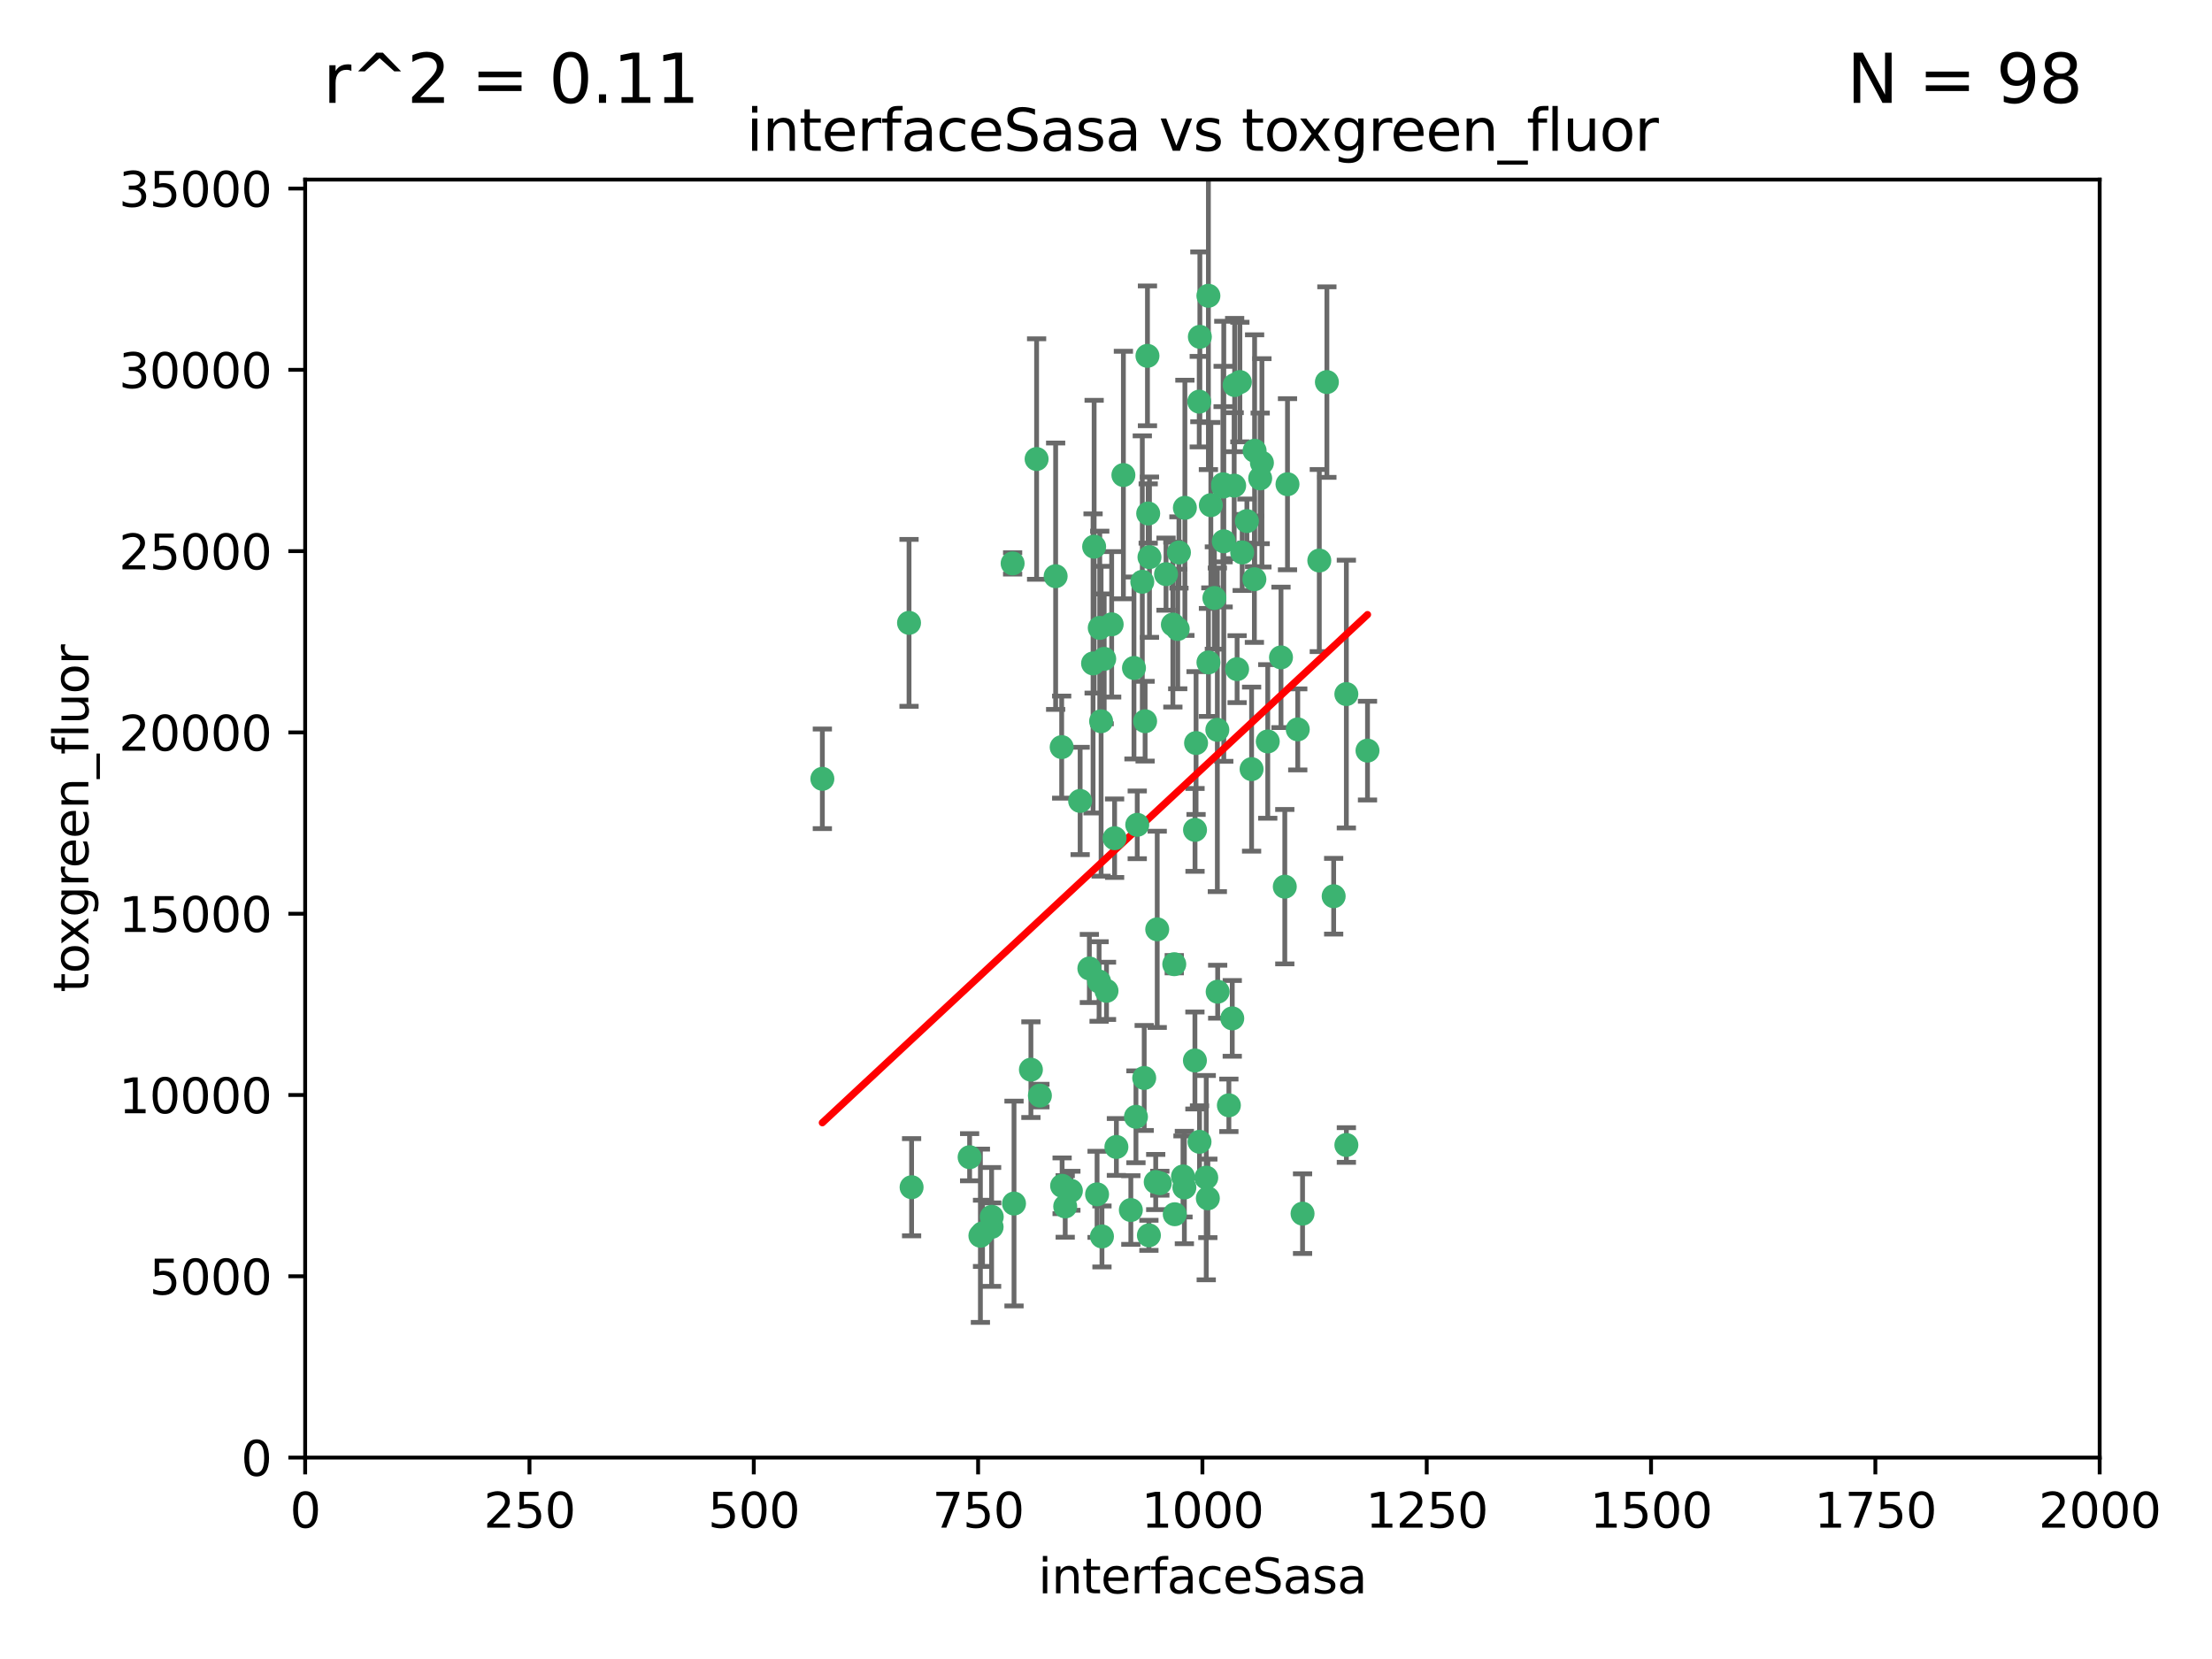 <?xml version="1.0" encoding="utf-8" standalone="no"?>
<!DOCTYPE svg PUBLIC "-//W3C//DTD SVG 1.1//EN"
  "http://www.w3.org/Graphics/SVG/1.1/DTD/svg11.dtd">
<svg xmlns:xlink="http://www.w3.org/1999/xlink" width="460.8pt" height="345.6pt" viewBox="0 0 460.8 345.6" xmlns="http://www.w3.org/2000/svg" version="1.1">
 <defs>
  <style type="text/css">*{stroke-linejoin: round; stroke-linecap: butt}</style>
 </defs>
 <g id="figure_1">
  <g id="patch_1">
   <path d="M 0 345.6 
L 460.8 345.6 
L 460.8 0 
L 0 0 
z
" style="fill: #ffffff"/>
  </g>
  <g id="axes_1">
   <g id="patch_2">
    <path d="M 63.571 303.64 
L 437.4 303.64 
L 437.4 37.411 
L 63.571 37.411 
z
" style="fill: #ffffff"/>
   </g>
   <g id="PathCollection_1">
    <defs>
     <path id="md82e557af8" d="M 0 1.118 
C 0.297 1.118 0.581 1 0.791 0.791 
C 1 0.581 1.118 0.297 1.118 0 
C 1.118 -0.297 1 -0.581 0.791 -0.791 
C 0.581 -1 0.297 -1.118 0 -1.118 
C -0.297 -1.118 -0.581 -1 -0.791 -0.791 
C -1 -0.581 -1.118 -0.297 -1.118 0 
C -1.118 0.297 -1 0.581 -0.791 0.791 
C -0.581 1 -0.297 1.118 0 1.118 
z
" style="stroke: #3cb371"/>
    </defs>
    <g clip-path="url(#p60a3a022d8)">
     <use xlink:href="#md82e557af8" x="276.416" y="79.593" style="fill: #3cb371; stroke: #3cb371"/>
     <use xlink:href="#md82e557af8" x="268.209" y="100.872" style="fill: #3cb371; stroke: #3cb371"/>
     <use xlink:href="#md82e557af8" x="253.663" y="206.592" style="fill: #3cb371; stroke: #3cb371"/>
     <use xlink:href="#md82e557af8" x="258.772" y="115.09" style="fill: #3cb371; stroke: #3cb371"/>
     <use xlink:href="#md82e557af8" x="260.73" y="160.224" style="fill: #3cb371; stroke: #3cb371"/>
     <use xlink:href="#md82e557af8" x="284.876" y="156.366" style="fill: #3cb371; stroke: #3cb371"/>
     <use xlink:href="#md82e557af8" x="257.201" y="80.209" style="fill: #3cb371; stroke: #3cb371"/>
     <use xlink:href="#md82e557af8" x="274.835" y="116.772" style="fill: #3cb371; stroke: #3cb371"/>
     <use xlink:href="#md82e557af8" x="245.594" y="115.091" style="fill: #3cb371; stroke: #3cb371"/>
     <use xlink:href="#md82e557af8" x="261.312" y="120.662" style="fill: #3cb371; stroke: #3cb371"/>
     <use xlink:href="#md82e557af8" x="270.347" y="151.945" style="fill: #3cb371; stroke: #3cb371"/>
     <use xlink:href="#md82e557af8" x="248.923" y="220.921" style="fill: #3cb371; stroke: #3cb371"/>
     <use xlink:href="#md82e557af8" x="249.824" y="83.673" style="fill: #3cb371; stroke: #3cb371"/>
     <use xlink:href="#md82e557af8" x="254.794" y="100.88" style="fill: #3cb371; stroke: #3cb371"/>
     <use xlink:href="#md82e557af8" x="249.162" y="154.79" style="fill: #3cb371; stroke: #3cb371"/>
     <use xlink:href="#md82e557af8" x="254.801" y="101.372" style="fill: #3cb371; stroke: #3cb371"/>
     <use xlink:href="#md82e557af8" x="239.456" y="116.067" style="fill: #3cb371; stroke: #3cb371"/>
     <use xlink:href="#md82e557af8" x="254.936" y="112.761" style="fill: #3cb371; stroke: #3cb371"/>
     <use xlink:href="#md82e557af8" x="280.47" y="144.591" style="fill: #3cb371; stroke: #3cb371"/>
     <use xlink:href="#md82e557af8" x="239.037" y="74.129" style="fill: #3cb371; stroke: #3cb371"/>
     <use xlink:href="#md82e557af8" x="257.101" y="101.166" style="fill: #3cb371; stroke: #3cb371"/>
     <use xlink:href="#md82e557af8" x="237.962" y="121.191" style="fill: #3cb371; stroke: #3cb371"/>
     <use xlink:href="#md82e557af8" x="262.521" y="99.654" style="fill: #3cb371; stroke: #3cb371"/>
     <use xlink:href="#md82e557af8" x="251.732" y="61.614" style="fill: #3cb371; stroke: #3cb371"/>
     <use xlink:href="#md82e557af8" x="246.833" y="105.788" style="fill: #3cb371; stroke: #3cb371"/>
     <use xlink:href="#md82e557af8" x="262.882" y="96.415" style="fill: #3cb371; stroke: #3cb371"/>
     <use xlink:href="#md82e557af8" x="242.904" y="119.604" style="fill: #3cb371; stroke: #3cb371"/>
     <use xlink:href="#md82e557af8" x="245.342" y="131.033" style="fill: #3cb371; stroke: #3cb371"/>
     <use xlink:href="#md82e557af8" x="227.705" y="138.203" style="fill: #3cb371; stroke: #3cb371"/>
     <use xlink:href="#md82e557af8" x="251.282" y="245.325" style="fill: #3cb371; stroke: #3cb371"/>
     <use xlink:href="#md82e557af8" x="249.953" y="70.169" style="fill: #3cb371; stroke: #3cb371"/>
     <use xlink:href="#md82e557af8" x="210.949" y="117.366" style="fill: #3cb371; stroke: #3cb371"/>
     <use xlink:href="#md82e557af8" x="244.329" y="130.114" style="fill: #3cb371; stroke: #3cb371"/>
     <use xlink:href="#md82e557af8" x="227.929" y="113.883" style="fill: #3cb371; stroke: #3cb371"/>
     <use xlink:href="#md82e557af8" x="215.944" y="95.624" style="fill: #3cb371; stroke: #3cb371"/>
     <use xlink:href="#md82e557af8" x="232.192" y="174.616" style="fill: #3cb371; stroke: #3cb371"/>
     <use xlink:href="#md82e557af8" x="219.91" y="120.034" style="fill: #3cb371; stroke: #3cb371"/>
     <use xlink:href="#md82e557af8" x="239.19" y="106.972" style="fill: #3cb371; stroke: #3cb371"/>
     <use xlink:href="#md82e557af8" x="266.854" y="136.942" style="fill: #3cb371; stroke: #3cb371"/>
     <use xlink:href="#md82e557af8" x="228.962" y="204.462" style="fill: #3cb371; stroke: #3cb371"/>
     <use xlink:href="#md82e557af8" x="258.289" y="79.585" style="fill: #3cb371; stroke: #3cb371"/>
     <use xlink:href="#md82e557af8" x="280.474" y="238.523" style="fill: #3cb371; stroke: #3cb371"/>
     <use xlink:href="#md82e557af8" x="230.506" y="206.41" style="fill: #3cb371; stroke: #3cb371"/>
     <use xlink:href="#md82e557af8" x="261.357" y="93.895" style="fill: #3cb371; stroke: #3cb371"/>
     <use xlink:href="#md82e557af8" x="252.979" y="124.576" style="fill: #3cb371; stroke: #3cb371"/>
     <use xlink:href="#md82e557af8" x="234.024" y="98.96" style="fill: #3cb371; stroke: #3cb371"/>
     <use xlink:href="#md82e557af8" x="231.581" y="130.059" style="fill: #3cb371; stroke: #3cb371"/>
     <use xlink:href="#md82e557af8" x="259.751" y="108.552" style="fill: #3cb371; stroke: #3cb371"/>
     <use xlink:href="#md82e557af8" x="238.359" y="224.561" style="fill: #3cb371; stroke: #3cb371"/>
     <use xlink:href="#md82e557af8" x="221.166" y="155.635" style="fill: #3cb371; stroke: #3cb371"/>
     <use xlink:href="#md82e557af8" x="221.258" y="247.024" style="fill: #3cb371; stroke: #3cb371"/>
     <use xlink:href="#md82e557af8" x="236.228" y="139.15" style="fill: #3cb371; stroke: #3cb371"/>
     <use xlink:href="#md82e557af8" x="225.013" y="166.847" style="fill: #3cb371; stroke: #3cb371"/>
     <use xlink:href="#md82e557af8" x="257.712" y="139.395" style="fill: #3cb371; stroke: #3cb371"/>
     <use xlink:href="#md82e557af8" x="235.574" y="252.069" style="fill: #3cb371; stroke: #3cb371"/>
     <use xlink:href="#md82e557af8" x="241.071" y="193.597" style="fill: #3cb371; stroke: #3cb371"/>
     <use xlink:href="#md82e557af8" x="238.549" y="150.242" style="fill: #3cb371; stroke: #3cb371"/>
     <use xlink:href="#md82e557af8" x="201.989" y="241.067" style="fill: #3cb371; stroke: #3cb371"/>
     <use xlink:href="#md82e557af8" x="246.439" y="245.077" style="fill: #3cb371; stroke: #3cb371"/>
     <use xlink:href="#md82e557af8" x="244.721" y="252.947" style="fill: #3cb371; stroke: #3cb371"/>
     <use xlink:href="#md82e557af8" x="230.026" y="137.251" style="fill: #3cb371; stroke: #3cb371"/>
     <use xlink:href="#md82e557af8" x="236.908" y="171.827" style="fill: #3cb371; stroke: #3cb371"/>
     <use xlink:href="#md82e557af8" x="239.338" y="257.342" style="fill: #3cb371; stroke: #3cb371"/>
     <use xlink:href="#md82e557af8" x="255.998" y="230.255" style="fill: #3cb371; stroke: #3cb371"/>
     <use xlink:href="#md82e557af8" x="214.757" y="222.83" style="fill: #3cb371; stroke: #3cb371"/>
     <use xlink:href="#md82e557af8" x="229.379" y="150.246" style="fill: #3cb371; stroke: #3cb371"/>
     <use xlink:href="#md82e557af8" x="271.345" y="252.825" style="fill: #3cb371; stroke: #3cb371"/>
     <use xlink:href="#md82e557af8" x="244.62" y="200.861" style="fill: #3cb371; stroke: #3cb371"/>
     <use xlink:href="#md82e557af8" x="221.903" y="251.323" style="fill: #3cb371; stroke: #3cb371"/>
     <use xlink:href="#md82e557af8" x="249.882" y="237.859" style="fill: #3cb371; stroke: #3cb371"/>
     <use xlink:href="#md82e557af8" x="228.542" y="248.804" style="fill: #3cb371; stroke: #3cb371"/>
     <use xlink:href="#md82e557af8" x="211.239" y="250.721" style="fill: #3cb371; stroke: #3cb371"/>
     <use xlink:href="#md82e557af8" x="267.646" y="184.712" style="fill: #3cb371; stroke: #3cb371"/>
     <use xlink:href="#md82e557af8" x="229.099" y="130.801" style="fill: #3cb371; stroke: #3cb371"/>
     <use xlink:href="#md82e557af8" x="253.596" y="152.035" style="fill: #3cb371; stroke: #3cb371"/>
     <use xlink:href="#md82e557af8" x="206.596" y="253.482" style="fill: #3cb371; stroke: #3cb371"/>
     <use xlink:href="#md82e557af8" x="251.742" y="137.993" style="fill: #3cb371; stroke: #3cb371"/>
     <use xlink:href="#md82e557af8" x="256.702" y="212.147" style="fill: #3cb371; stroke: #3cb371"/>
     <use xlink:href="#md82e557af8" x="226.934" y="201.75" style="fill: #3cb371; stroke: #3cb371"/>
     <use xlink:href="#md82e557af8" x="229.559" y="257.576" style="fill: #3cb371; stroke: #3cb371"/>
     <use xlink:href="#md82e557af8" x="277.827" y="186.7" style="fill: #3cb371; stroke: #3cb371"/>
     <use xlink:href="#md82e557af8" x="204.236" y="257.429" style="fill: #3cb371; stroke: #3cb371"/>
     <use xlink:href="#md82e557af8" x="189.903" y="247.319" style="fill: #3cb371; stroke: #3cb371"/>
     <use xlink:href="#md82e557af8" x="223.082" y="248.058" style="fill: #3cb371; stroke: #3cb371"/>
     <use xlink:href="#md82e557af8" x="206.57" y="255.591" style="fill: #3cb371; stroke: #3cb371"/>
     <use xlink:href="#md82e557af8" x="248.945" y="172.883" style="fill: #3cb371; stroke: #3cb371"/>
     <use xlink:href="#md82e557af8" x="204.679" y="256.929" style="fill: #3cb371; stroke: #3cb371"/>
     <use xlink:href="#md82e557af8" x="246.727" y="247.376" style="fill: #3cb371; stroke: #3cb371"/>
     <use xlink:href="#md82e557af8" x="189.368" y="129.752" style="fill: #3cb371; stroke: #3cb371"/>
     <use xlink:href="#md82e557af8" x="216.63" y="228.234" style="fill: #3cb371; stroke: #3cb371"/>
     <use xlink:href="#md82e557af8" x="264.097" y="154.457" style="fill: #3cb371; stroke: #3cb371"/>
     <use xlink:href="#md82e557af8" x="252.241" y="105.234" style="fill: #3cb371; stroke: #3cb371"/>
     <use xlink:href="#md82e557af8" x="232.566" y="238.934" style="fill: #3cb371; stroke: #3cb371"/>
     <use xlink:href="#md82e557af8" x="241.615" y="246.485" style="fill: #3cb371; stroke: #3cb371"/>
     <use xlink:href="#md82e557af8" x="171.312" y="162.243" style="fill: #3cb371; stroke: #3cb371"/>
     <use xlink:href="#md82e557af8" x="236.641" y="232.65" style="fill: #3cb371; stroke: #3cb371"/>
     <use xlink:href="#md82e557af8" x="240.757" y="246.235" style="fill: #3cb371; stroke: #3cb371"/>
     <use xlink:href="#md82e557af8" x="251.616" y="249.638" style="fill: #3cb371; stroke: #3cb371"/>
    </g>
   </g>
   <g id="matplotlib.axis_1">
    <g id="xtick_1">
     <g id="line2d_1">
      <defs>
       <path id="maff31e03c2" d="M 0 0 
L 0 3.5 
" style="stroke: #000000; stroke-width: 0.8"/>
      </defs>
      <g>
       <use xlink:href="#maff31e03c2" x="63.571" y="303.64" style="stroke: #000000; stroke-width: 0.8"/>
      </g>
     </g>
     <g id="text_1">
      <!-- 0 -->
      <g transform="translate(60.39 318.238)scale(0.1 -0.1)">
       <defs>
        <path id="DejaVuSans-30" d="M 2034 4250 
Q 1547 4250 1301 3770 
Q 1056 3291 1056 2328 
Q 1056 1369 1301 889 
Q 1547 409 2034 409 
Q 2525 409 2770 889 
Q 3016 1369 3016 2328 
Q 3016 3291 2770 3770 
Q 2525 4250 2034 4250 
z
M 2034 4750 
Q 2819 4750 3233 4129 
Q 3647 3509 3647 2328 
Q 3647 1150 3233 529 
Q 2819 -91 2034 -91 
Q 1250 -91 836 529 
Q 422 1150 422 2328 
Q 422 3509 836 4129 
Q 1250 4750 2034 4750 
z
" transform="scale(0.016)"/>
       </defs>
       <use xlink:href="#DejaVuSans-30"/>
      </g>
     </g>
    </g>
    <g id="xtick_2">
     <g id="line2d_2">
      <g>
       <use xlink:href="#maff31e03c2" x="110.3" y="303.64" style="stroke: #000000; stroke-width: 0.8"/>
      </g>
     </g>
     <g id="text_2">
      <!-- 250 -->
      <g transform="translate(100.756 318.238)scale(0.1 -0.1)">
       <defs>
        <path id="DejaVuSans-32" d="M 1228 531 
L 3431 531 
L 3431 0 
L 469 0 
L 469 531 
Q 828 903 1448 1529 
Q 2069 2156 2228 2338 
Q 2531 2678 2651 2914 
Q 2772 3150 2772 3378 
Q 2772 3750 2511 3984 
Q 2250 4219 1831 4219 
Q 1534 4219 1204 4116 
Q 875 4013 500 3803 
L 500 4441 
Q 881 4594 1212 4672 
Q 1544 4750 1819 4750 
Q 2544 4750 2975 4387 
Q 3406 4025 3406 3419 
Q 3406 3131 3298 2873 
Q 3191 2616 2906 2266 
Q 2828 2175 2409 1742 
Q 1991 1309 1228 531 
z
" transform="scale(0.016)"/>
        <path id="DejaVuSans-35" d="M 691 4666 
L 3169 4666 
L 3169 4134 
L 1269 4134 
L 1269 2991 
Q 1406 3038 1543 3061 
Q 1681 3084 1819 3084 
Q 2600 3084 3056 2656 
Q 3513 2228 3513 1497 
Q 3513 744 3044 326 
Q 2575 -91 1722 -91 
Q 1428 -91 1123 -41 
Q 819 9 494 109 
L 494 744 
Q 775 591 1075 516 
Q 1375 441 1709 441 
Q 2250 441 2565 725 
Q 2881 1009 2881 1497 
Q 2881 1984 2565 2268 
Q 2250 2553 1709 2553 
Q 1456 2553 1204 2497 
Q 953 2441 691 2322 
L 691 4666 
z
" transform="scale(0.016)"/>
       </defs>
       <use xlink:href="#DejaVuSans-32"/>
       <use xlink:href="#DejaVuSans-35" x="63.623"/>
       <use xlink:href="#DejaVuSans-30" x="127.246"/>
      </g>
     </g>
    </g>
    <g id="xtick_3">
     <g id="line2d_3">
      <g>
       <use xlink:href="#maff31e03c2" x="157.028" y="303.64" style="stroke: #000000; stroke-width: 0.8"/>
      </g>
     </g>
     <g id="text_3">
      <!-- 500 -->
      <g transform="translate(147.485 318.238)scale(0.1 -0.1)">
       <use xlink:href="#DejaVuSans-35"/>
       <use xlink:href="#DejaVuSans-30" x="63.623"/>
       <use xlink:href="#DejaVuSans-30" x="127.246"/>
      </g>
     </g>
    </g>
    <g id="xtick_4">
     <g id="line2d_4">
      <g>
       <use xlink:href="#maff31e03c2" x="203.757" y="303.64" style="stroke: #000000; stroke-width: 0.8"/>
      </g>
     </g>
     <g id="text_4">
      <!-- 750 -->
      <g transform="translate(194.213 318.238)scale(0.1 -0.1)">
       <defs>
        <path id="DejaVuSans-37" d="M 525 4666 
L 3525 4666 
L 3525 4397 
L 1831 0 
L 1172 0 
L 2766 4134 
L 525 4134 
L 525 4666 
z
" transform="scale(0.016)"/>
       </defs>
       <use xlink:href="#DejaVuSans-37"/>
       <use xlink:href="#DejaVuSans-35" x="63.623"/>
       <use xlink:href="#DejaVuSans-30" x="127.246"/>
      </g>
     </g>
    </g>
    <g id="xtick_5">
     <g id="line2d_5">
      <g>
       <use xlink:href="#maff31e03c2" x="250.486" y="303.64" style="stroke: #000000; stroke-width: 0.8"/>
      </g>
     </g>
     <g id="text_5">
      <!-- 1000 -->
      <g transform="translate(237.761 318.238)scale(0.1 -0.1)">
       <defs>
        <path id="DejaVuSans-31" d="M 794 531 
L 1825 531 
L 1825 4091 
L 703 3866 
L 703 4441 
L 1819 4666 
L 2450 4666 
L 2450 531 
L 3481 531 
L 3481 0 
L 794 0 
L 794 531 
z
" transform="scale(0.016)"/>
       </defs>
       <use xlink:href="#DejaVuSans-31"/>
       <use xlink:href="#DejaVuSans-30" x="63.623"/>
       <use xlink:href="#DejaVuSans-30" x="127.246"/>
       <use xlink:href="#DejaVuSans-30" x="190.869"/>
      </g>
     </g>
    </g>
    <g id="xtick_6">
     <g id="line2d_6">
      <g>
       <use xlink:href="#maff31e03c2" x="297.214" y="303.64" style="stroke: #000000; stroke-width: 0.8"/>
      </g>
     </g>
     <g id="text_6">
      <!-- 1250 -->
      <g transform="translate(284.489 318.238)scale(0.1 -0.1)">
       <use xlink:href="#DejaVuSans-31"/>
       <use xlink:href="#DejaVuSans-32" x="63.623"/>
       <use xlink:href="#DejaVuSans-35" x="127.246"/>
       <use xlink:href="#DejaVuSans-30" x="190.869"/>
      </g>
     </g>
    </g>
    <g id="xtick_7">
     <g id="line2d_7">
      <g>
       <use xlink:href="#maff31e03c2" x="343.943" y="303.64" style="stroke: #000000; stroke-width: 0.8"/>
      </g>
     </g>
     <g id="text_7">
      <!-- 1500 -->
      <g transform="translate(331.218 318.238)scale(0.1 -0.1)">
       <use xlink:href="#DejaVuSans-31"/>
       <use xlink:href="#DejaVuSans-35" x="63.623"/>
       <use xlink:href="#DejaVuSans-30" x="127.246"/>
       <use xlink:href="#DejaVuSans-30" x="190.869"/>
      </g>
     </g>
    </g>
    <g id="xtick_8">
     <g id="line2d_8">
      <g>
       <use xlink:href="#maff31e03c2" x="390.671" y="303.64" style="stroke: #000000; stroke-width: 0.8"/>
      </g>
     </g>
     <g id="text_8">
      <!-- 1750 -->
      <g transform="translate(377.946 318.238)scale(0.1 -0.1)">
       <use xlink:href="#DejaVuSans-31"/>
       <use xlink:href="#DejaVuSans-37" x="63.623"/>
       <use xlink:href="#DejaVuSans-35" x="127.246"/>
       <use xlink:href="#DejaVuSans-30" x="190.869"/>
      </g>
     </g>
    </g>
    <g id="xtick_9">
     <g id="line2d_9">
      <g>
       <use xlink:href="#maff31e03c2" x="437.4" y="303.64" style="stroke: #000000; stroke-width: 0.8"/>
      </g>
     </g>
     <g id="text_9">
      <!-- 2000 -->
      <g transform="translate(424.675 318.238)scale(0.1 -0.1)">
       <use xlink:href="#DejaVuSans-32"/>
       <use xlink:href="#DejaVuSans-30" x="63.623"/>
       <use xlink:href="#DejaVuSans-30" x="127.246"/>
       <use xlink:href="#DejaVuSans-30" x="190.869"/>
      </g>
     </g>
    </g>
    <g id="text_10">
     <!-- interfaceSasa -->
     <g transform="translate(216.279 331.917)scale(0.1 -0.1)">
      <defs>
       <path id="DejaVuSans-69" d="M 603 3500 
L 1178 3500 
L 1178 0 
L 603 0 
L 603 3500 
z
M 603 4863 
L 1178 4863 
L 1178 4134 
L 603 4134 
L 603 4863 
z
" transform="scale(0.016)"/>
       <path id="DejaVuSans-6e" d="M 3513 2113 
L 3513 0 
L 2938 0 
L 2938 2094 
Q 2938 2591 2744 2837 
Q 2550 3084 2163 3084 
Q 1697 3084 1428 2787 
Q 1159 2491 1159 1978 
L 1159 0 
L 581 0 
L 581 3500 
L 1159 3500 
L 1159 2956 
Q 1366 3272 1645 3428 
Q 1925 3584 2291 3584 
Q 2894 3584 3203 3211 
Q 3513 2838 3513 2113 
z
" transform="scale(0.016)"/>
       <path id="DejaVuSans-74" d="M 1172 4494 
L 1172 3500 
L 2356 3500 
L 2356 3053 
L 1172 3053 
L 1172 1153 
Q 1172 725 1289 603 
Q 1406 481 1766 481 
L 2356 481 
L 2356 0 
L 1766 0 
Q 1100 0 847 248 
Q 594 497 594 1153 
L 594 3053 
L 172 3053 
L 172 3500 
L 594 3500 
L 594 4494 
L 1172 4494 
z
" transform="scale(0.016)"/>
       <path id="DejaVuSans-65" d="M 3597 1894 
L 3597 1613 
L 953 1613 
Q 991 1019 1311 708 
Q 1631 397 2203 397 
Q 2534 397 2845 478 
Q 3156 559 3463 722 
L 3463 178 
Q 3153 47 2828 -22 
Q 2503 -91 2169 -91 
Q 1331 -91 842 396 
Q 353 884 353 1716 
Q 353 2575 817 3079 
Q 1281 3584 2069 3584 
Q 2775 3584 3186 3129 
Q 3597 2675 3597 1894 
z
M 3022 2063 
Q 3016 2534 2758 2815 
Q 2500 3097 2075 3097 
Q 1594 3097 1305 2825 
Q 1016 2553 972 2059 
L 3022 2063 
z
" transform="scale(0.016)"/>
       <path id="DejaVuSans-72" d="M 2631 2963 
Q 2534 3019 2420 3045 
Q 2306 3072 2169 3072 
Q 1681 3072 1420 2755 
Q 1159 2438 1159 1844 
L 1159 0 
L 581 0 
L 581 3500 
L 1159 3500 
L 1159 2956 
Q 1341 3275 1631 3429 
Q 1922 3584 2338 3584 
Q 2397 3584 2469 3576 
Q 2541 3569 2628 3553 
L 2631 2963 
z
" transform="scale(0.016)"/>
       <path id="DejaVuSans-66" d="M 2375 4863 
L 2375 4384 
L 1825 4384 
Q 1516 4384 1395 4259 
Q 1275 4134 1275 3809 
L 1275 3500 
L 2222 3500 
L 2222 3053 
L 1275 3053 
L 1275 0 
L 697 0 
L 697 3053 
L 147 3053 
L 147 3500 
L 697 3500 
L 697 3744 
Q 697 4328 969 4595 
Q 1241 4863 1831 4863 
L 2375 4863 
z
" transform="scale(0.016)"/>
       <path id="DejaVuSans-61" d="M 2194 1759 
Q 1497 1759 1228 1600 
Q 959 1441 959 1056 
Q 959 750 1161 570 
Q 1363 391 1709 391 
Q 2188 391 2477 730 
Q 2766 1069 2766 1631 
L 2766 1759 
L 2194 1759 
z
M 3341 1997 
L 3341 0 
L 2766 0 
L 2766 531 
Q 2569 213 2275 61 
Q 1981 -91 1556 -91 
Q 1019 -91 701 211 
Q 384 513 384 1019 
Q 384 1609 779 1909 
Q 1175 2209 1959 2209 
L 2766 2209 
L 2766 2266 
Q 2766 2663 2505 2880 
Q 2244 3097 1772 3097 
Q 1472 3097 1187 3025 
Q 903 2953 641 2809 
L 641 3341 
Q 956 3463 1253 3523 
Q 1550 3584 1831 3584 
Q 2591 3584 2966 3190 
Q 3341 2797 3341 1997 
z
" transform="scale(0.016)"/>
       <path id="DejaVuSans-63" d="M 3122 3366 
L 3122 2828 
Q 2878 2963 2633 3030 
Q 2388 3097 2138 3097 
Q 1578 3097 1268 2742 
Q 959 2388 959 1747 
Q 959 1106 1268 751 
Q 1578 397 2138 397 
Q 2388 397 2633 464 
Q 2878 531 3122 666 
L 3122 134 
Q 2881 22 2623 -34 
Q 2366 -91 2075 -91 
Q 1284 -91 818 406 
Q 353 903 353 1747 
Q 353 2603 823 3093 
Q 1294 3584 2113 3584 
Q 2378 3584 2631 3529 
Q 2884 3475 3122 3366 
z
" transform="scale(0.016)"/>
       <path id="DejaVuSans-53" d="M 3425 4513 
L 3425 3897 
Q 3066 4069 2747 4153 
Q 2428 4238 2131 4238 
Q 1616 4238 1336 4038 
Q 1056 3838 1056 3469 
Q 1056 3159 1242 3001 
Q 1428 2844 1947 2747 
L 2328 2669 
Q 3034 2534 3370 2195 
Q 3706 1856 3706 1288 
Q 3706 609 3251 259 
Q 2797 -91 1919 -91 
Q 1588 -91 1214 -16 
Q 841 59 441 206 
L 441 856 
Q 825 641 1194 531 
Q 1563 422 1919 422 
Q 2459 422 2753 634 
Q 3047 847 3047 1241 
Q 3047 1584 2836 1778 
Q 2625 1972 2144 2069 
L 1759 2144 
Q 1053 2284 737 2584 
Q 422 2884 422 3419 
Q 422 4038 858 4394 
Q 1294 4750 2059 4750 
Q 2388 4750 2728 4690 
Q 3069 4631 3425 4513 
z
" transform="scale(0.016)"/>
       <path id="DejaVuSans-73" d="M 2834 3397 
L 2834 2853 
Q 2591 2978 2328 3040 
Q 2066 3103 1784 3103 
Q 1356 3103 1142 2972 
Q 928 2841 928 2578 
Q 928 2378 1081 2264 
Q 1234 2150 1697 2047 
L 1894 2003 
Q 2506 1872 2764 1633 
Q 3022 1394 3022 966 
Q 3022 478 2636 193 
Q 2250 -91 1575 -91 
Q 1294 -91 989 -36 
Q 684 19 347 128 
L 347 722 
Q 666 556 975 473 
Q 1284 391 1588 391 
Q 1994 391 2212 530 
Q 2431 669 2431 922 
Q 2431 1156 2273 1281 
Q 2116 1406 1581 1522 
L 1381 1569 
Q 847 1681 609 1914 
Q 372 2147 372 2553 
Q 372 3047 722 3315 
Q 1072 3584 1716 3584 
Q 2034 3584 2315 3537 
Q 2597 3491 2834 3397 
z
" transform="scale(0.016)"/>
      </defs>
      <use xlink:href="#DejaVuSans-69"/>
      <use xlink:href="#DejaVuSans-6e" x="27.783"/>
      <use xlink:href="#DejaVuSans-74" x="91.162"/>
      <use xlink:href="#DejaVuSans-65" x="130.371"/>
      <use xlink:href="#DejaVuSans-72" x="191.895"/>
      <use xlink:href="#DejaVuSans-66" x="233.008"/>
      <use xlink:href="#DejaVuSans-61" x="268.213"/>
      <use xlink:href="#DejaVuSans-63" x="329.492"/>
      <use xlink:href="#DejaVuSans-65" x="384.473"/>
      <use xlink:href="#DejaVuSans-53" x="445.996"/>
      <use xlink:href="#DejaVuSans-61" x="509.473"/>
      <use xlink:href="#DejaVuSans-73" x="570.752"/>
      <use xlink:href="#DejaVuSans-61" x="622.852"/>
     </g>
    </g>
   </g>
   <g id="matplotlib.axis_2">
    <g id="ytick_1">
     <g id="line2d_10">
      <defs>
       <path id="mb2868482ad" d="M 0 0 
L -3.5 0 
" style="stroke: #000000; stroke-width: 0.8"/>
      </defs>
      <g>
       <use xlink:href="#mb2868482ad" x="63.571" y="303.64" style="stroke: #000000; stroke-width: 0.8"/>
      </g>
     </g>
     <g id="text_11">
      <!-- 0 -->
      <g transform="translate(50.209 307.439)scale(0.1 -0.1)">
       <use xlink:href="#DejaVuSans-30"/>
      </g>
     </g>
    </g>
    <g id="ytick_2">
     <g id="line2d_11">
      <g>
       <use xlink:href="#mb2868482ad" x="63.571" y="265.874" style="stroke: #000000; stroke-width: 0.8"/>
      </g>
     </g>
     <g id="text_12">
      <!-- 5000 -->
      <g transform="translate(31.121 269.673)scale(0.1 -0.1)">
       <use xlink:href="#DejaVuSans-35"/>
       <use xlink:href="#DejaVuSans-30" x="63.623"/>
       <use xlink:href="#DejaVuSans-30" x="127.246"/>
       <use xlink:href="#DejaVuSans-30" x="190.869"/>
      </g>
     </g>
    </g>
    <g id="ytick_3">
     <g id="line2d_12">
      <g>
       <use xlink:href="#mb2868482ad" x="63.571" y="228.108" style="stroke: #000000; stroke-width: 0.8"/>
      </g>
     </g>
     <g id="text_13">
      <!-- 10000 -->
      <g transform="translate(24.759 231.907)scale(0.1 -0.1)">
       <use xlink:href="#DejaVuSans-31"/>
       <use xlink:href="#DejaVuSans-30" x="63.623"/>
       <use xlink:href="#DejaVuSans-30" x="127.246"/>
       <use xlink:href="#DejaVuSans-30" x="190.869"/>
       <use xlink:href="#DejaVuSans-30" x="254.492"/>
      </g>
     </g>
    </g>
    <g id="ytick_4">
     <g id="line2d_13">
      <g>
       <use xlink:href="#mb2868482ad" x="63.571" y="190.342" style="stroke: #000000; stroke-width: 0.8"/>
      </g>
     </g>
     <g id="text_14">
      <!-- 15000 -->
      <g transform="translate(24.759 194.141)scale(0.1 -0.1)">
       <use xlink:href="#DejaVuSans-31"/>
       <use xlink:href="#DejaVuSans-35" x="63.623"/>
       <use xlink:href="#DejaVuSans-30" x="127.246"/>
       <use xlink:href="#DejaVuSans-30" x="190.869"/>
       <use xlink:href="#DejaVuSans-30" x="254.492"/>
      </g>
     </g>
    </g>
    <g id="ytick_5">
     <g id="line2d_14">
      <g>
       <use xlink:href="#mb2868482ad" x="63.571" y="152.576" style="stroke: #000000; stroke-width: 0.8"/>
      </g>
     </g>
     <g id="text_15">
      <!-- 20000 -->
      <g transform="translate(24.759 156.375)scale(0.1 -0.1)">
       <use xlink:href="#DejaVuSans-32"/>
       <use xlink:href="#DejaVuSans-30" x="63.623"/>
       <use xlink:href="#DejaVuSans-30" x="127.246"/>
       <use xlink:href="#DejaVuSans-30" x="190.869"/>
       <use xlink:href="#DejaVuSans-30" x="254.492"/>
      </g>
     </g>
    </g>
    <g id="ytick_6">
     <g id="line2d_15">
      <g>
       <use xlink:href="#mb2868482ad" x="63.571" y="114.81" style="stroke: #000000; stroke-width: 0.8"/>
      </g>
     </g>
     <g id="text_16">
      <!-- 25000 -->
      <g transform="translate(24.759 118.609)scale(0.1 -0.1)">
       <use xlink:href="#DejaVuSans-32"/>
       <use xlink:href="#DejaVuSans-35" x="63.623"/>
       <use xlink:href="#DejaVuSans-30" x="127.246"/>
       <use xlink:href="#DejaVuSans-30" x="190.869"/>
       <use xlink:href="#DejaVuSans-30" x="254.492"/>
      </g>
     </g>
    </g>
    <g id="ytick_7">
     <g id="line2d_16">
      <g>
       <use xlink:href="#mb2868482ad" x="63.571" y="77.044" style="stroke: #000000; stroke-width: 0.8"/>
      </g>
     </g>
     <g id="text_17">
      <!-- 30000 -->
      <g transform="translate(24.759 80.844)scale(0.1 -0.1)">
       <defs>
        <path id="DejaVuSans-33" d="M 2597 2516 
Q 3050 2419 3304 2112 
Q 3559 1806 3559 1356 
Q 3559 666 3084 287 
Q 2609 -91 1734 -91 
Q 1441 -91 1130 -33 
Q 819 25 488 141 
L 488 750 
Q 750 597 1062 519 
Q 1375 441 1716 441 
Q 2309 441 2620 675 
Q 2931 909 2931 1356 
Q 2931 1769 2642 2001 
Q 2353 2234 1838 2234 
L 1294 2234 
L 1294 2753 
L 1863 2753 
Q 2328 2753 2575 2939 
Q 2822 3125 2822 3475 
Q 2822 3834 2567 4026 
Q 2313 4219 1838 4219 
Q 1578 4219 1281 4162 
Q 984 4106 628 3988 
L 628 4550 
Q 988 4650 1302 4700 
Q 1616 4750 1894 4750 
Q 2613 4750 3031 4423 
Q 3450 4097 3450 3541 
Q 3450 3153 3228 2886 
Q 3006 2619 2597 2516 
z
" transform="scale(0.016)"/>
       </defs>
       <use xlink:href="#DejaVuSans-33"/>
       <use xlink:href="#DejaVuSans-30" x="63.623"/>
       <use xlink:href="#DejaVuSans-30" x="127.246"/>
       <use xlink:href="#DejaVuSans-30" x="190.869"/>
       <use xlink:href="#DejaVuSans-30" x="254.492"/>
      </g>
     </g>
    </g>
    <g id="ytick_8">
     <g id="line2d_17">
      <g>
       <use xlink:href="#mb2868482ad" x="63.571" y="39.278" style="stroke: #000000; stroke-width: 0.8"/>
      </g>
     </g>
     <g id="text_18">
      <!-- 35000 -->
      <g transform="translate(24.759 43.078)scale(0.1 -0.1)">
       <use xlink:href="#DejaVuSans-33"/>
       <use xlink:href="#DejaVuSans-35" x="63.623"/>
       <use xlink:href="#DejaVuSans-30" x="127.246"/>
       <use xlink:href="#DejaVuSans-30" x="190.869"/>
       <use xlink:href="#DejaVuSans-30" x="254.492"/>
      </g>
     </g>
    </g>
    <g id="text_19">
     <!-- toxgreen_fluor -->
     <g transform="translate(18.401 206.72)rotate(-90)scale(0.1 -0.1)">
      <defs>
       <path id="DejaVuSans-6f" d="M 1959 3097 
Q 1497 3097 1228 2736 
Q 959 2375 959 1747 
Q 959 1119 1226 758 
Q 1494 397 1959 397 
Q 2419 397 2687 759 
Q 2956 1122 2956 1747 
Q 2956 2369 2687 2733 
Q 2419 3097 1959 3097 
z
M 1959 3584 
Q 2709 3584 3137 3096 
Q 3566 2609 3566 1747 
Q 3566 888 3137 398 
Q 2709 -91 1959 -91 
Q 1206 -91 779 398 
Q 353 888 353 1747 
Q 353 2609 779 3096 
Q 1206 3584 1959 3584 
z
" transform="scale(0.016)"/>
       <path id="DejaVuSans-78" d="M 3513 3500 
L 2247 1797 
L 3578 0 
L 2900 0 
L 1881 1375 
L 863 0 
L 184 0 
L 1544 1831 
L 300 3500 
L 978 3500 
L 1906 2253 
L 2834 3500 
L 3513 3500 
z
" transform="scale(0.016)"/>
       <path id="DejaVuSans-67" d="M 2906 1791 
Q 2906 2416 2648 2759 
Q 2391 3103 1925 3103 
Q 1463 3103 1205 2759 
Q 947 2416 947 1791 
Q 947 1169 1205 825 
Q 1463 481 1925 481 
Q 2391 481 2648 825 
Q 2906 1169 2906 1791 
z
M 3481 434 
Q 3481 -459 3084 -895 
Q 2688 -1331 1869 -1331 
Q 1566 -1331 1297 -1286 
Q 1028 -1241 775 -1147 
L 775 -588 
Q 1028 -725 1275 -790 
Q 1522 -856 1778 -856 
Q 2344 -856 2625 -561 
Q 2906 -266 2906 331 
L 2906 616 
Q 2728 306 2450 153 
Q 2172 0 1784 0 
Q 1141 0 747 490 
Q 353 981 353 1791 
Q 353 2603 747 3093 
Q 1141 3584 1784 3584 
Q 2172 3584 2450 3431 
Q 2728 3278 2906 2969 
L 2906 3500 
L 3481 3500 
L 3481 434 
z
" transform="scale(0.016)"/>
       <path id="DejaVuSans-5f" d="M 3263 -1063 
L 3263 -1509 
L -63 -1509 
L -63 -1063 
L 3263 -1063 
z
" transform="scale(0.016)"/>
       <path id="DejaVuSans-6c" d="M 603 4863 
L 1178 4863 
L 1178 0 
L 603 0 
L 603 4863 
z
" transform="scale(0.016)"/>
       <path id="DejaVuSans-75" d="M 544 1381 
L 544 3500 
L 1119 3500 
L 1119 1403 
Q 1119 906 1312 657 
Q 1506 409 1894 409 
Q 2359 409 2629 706 
Q 2900 1003 2900 1516 
L 2900 3500 
L 3475 3500 
L 3475 0 
L 2900 0 
L 2900 538 
Q 2691 219 2414 64 
Q 2138 -91 1772 -91 
Q 1169 -91 856 284 
Q 544 659 544 1381 
z
M 1991 3584 
L 1991 3584 
z
" transform="scale(0.016)"/>
      </defs>
      <use xlink:href="#DejaVuSans-74"/>
      <use xlink:href="#DejaVuSans-6f" x="39.209"/>
      <use xlink:href="#DejaVuSans-78" x="97.266"/>
      <use xlink:href="#DejaVuSans-67" x="156.445"/>
      <use xlink:href="#DejaVuSans-72" x="219.922"/>
      <use xlink:href="#DejaVuSans-65" x="258.785"/>
      <use xlink:href="#DejaVuSans-65" x="320.309"/>
      <use xlink:href="#DejaVuSans-6e" x="381.832"/>
      <use xlink:href="#DejaVuSans-5f" x="445.211"/>
      <use xlink:href="#DejaVuSans-66" x="495.211"/>
      <use xlink:href="#DejaVuSans-6c" x="530.416"/>
      <use xlink:href="#DejaVuSans-75" x="558.199"/>
      <use xlink:href="#DejaVuSans-6f" x="621.578"/>
      <use xlink:href="#DejaVuSans-72" x="682.76"/>
     </g>
    </g>
   </g>
   <g id="LineCollection_1">
    <path d="M 276.416 99.437 
L 276.416 59.75 
" clip-path="url(#p60a3a022d8)" style="fill: none; stroke: #696969"/>
    <path d="M 268.209 118.692 
L 268.209 83.052 
" clip-path="url(#p60a3a022d8)" style="fill: none; stroke: #696969"/>
    <path d="M 253.663 212.112 
L 253.663 201.073 
" clip-path="url(#p60a3a022d8)" style="fill: none; stroke: #696969"/>
    <path d="M 258.772 123.008 
L 258.772 107.171 
" clip-path="url(#p60a3a022d8)" style="fill: none; stroke: #696969"/>
    <path d="M 260.73 177.314 
L 260.73 143.135 
" clip-path="url(#p60a3a022d8)" style="fill: none; stroke: #696969"/>
    <path d="M 284.876 166.65 
L 284.876 146.083 
" clip-path="url(#p60a3a022d8)" style="fill: none; stroke: #696969"/>
    <path d="M 257.201 94.094 
L 257.201 66.324 
" clip-path="url(#p60a3a022d8)" style="fill: none; stroke: #696969"/>
    <path d="M 274.835 135.741 
L 274.835 97.804 
" clip-path="url(#p60a3a022d8)" style="fill: none; stroke: #696969"/>
    <path d="M 245.594 122.516 
L 245.594 107.666 
" clip-path="url(#p60a3a022d8)" style="fill: none; stroke: #696969"/>
    <path d="M 261.312 133.818 
L 261.312 107.506 
" clip-path="url(#p60a3a022d8)" style="fill: none; stroke: #696969"/>
    <path d="M 270.347 160.385 
L 270.347 143.505 
" clip-path="url(#p60a3a022d8)" style="fill: none; stroke: #696969"/>
    <path d="M 248.923 231.022 
L 248.923 210.82 
" clip-path="url(#p60a3a022d8)" style="fill: none; stroke: #696969"/>
    <path d="M 249.824 93.1 
L 249.824 74.246 
" clip-path="url(#p60a3a022d8)" style="fill: none; stroke: #696969"/>
    <path d="M 254.794 117.048 
L 254.794 84.711 
" clip-path="url(#p60a3a022d8)" style="fill: none; stroke: #696969"/>
    <path d="M 249.162 169.67 
L 249.162 139.91 
" clip-path="url(#p60a3a022d8)" style="fill: none; stroke: #696969"/>
    <path d="M 254.801 126.436 
L 254.801 76.309 
" clip-path="url(#p60a3a022d8)" style="fill: none; stroke: #696969"/>
    <path d="M 239.456 132.771 
L 239.456 99.364 
" clip-path="url(#p60a3a022d8)" style="fill: none; stroke: #696969"/>
    <path d="M 254.936 158.597 
L 254.936 66.926 
" clip-path="url(#p60a3a022d8)" style="fill: none; stroke: #696969"/>
    <path d="M 280.47 172.484 
L 280.47 116.697 
" clip-path="url(#p60a3a022d8)" style="fill: none; stroke: #696969"/>
    <path d="M 239.037 88.692 
L 239.037 59.566 
" clip-path="url(#p60a3a022d8)" style="fill: none; stroke: #696969"/>
    <path d="M 257.101 116.358 
L 257.101 85.973 
" clip-path="url(#p60a3a022d8)" style="fill: none; stroke: #696969"/>
    <path d="M 237.962 151.584 
L 237.962 90.798 
" clip-path="url(#p60a3a022d8)" style="fill: none; stroke: #696969"/>
    <path d="M 262.521 113.257 
L 262.521 86.051 
" clip-path="url(#p60a3a022d8)" style="fill: none; stroke: #696969"/>
    <path d="M 251.732 97.825 
L 251.732 25.402 
" clip-path="url(#p60a3a022d8)" style="fill: none; stroke: #696969"/>
    <path d="M 246.833 132.373 
L 246.833 79.202 
" clip-path="url(#p60a3a022d8)" style="fill: none; stroke: #696969"/>
    <path d="M 262.882 118.115 
L 262.882 74.714 
" clip-path="url(#p60a3a022d8)" style="fill: none; stroke: #696969"/>
    <path d="M 242.904 127.118 
L 242.904 112.09 
" clip-path="url(#p60a3a022d8)" style="fill: none; stroke: #696969"/>
    <path d="M 245.342 143.479 
L 245.342 118.586 
" clip-path="url(#p60a3a022d8)" style="fill: none; stroke: #696969"/>
    <path d="M 227.705 169.362 
L 227.705 107.043 
" clip-path="url(#p60a3a022d8)" style="fill: none; stroke: #696969"/>
    <path d="M 251.282 266.605 
L 251.282 224.045 
" clip-path="url(#p60a3a022d8)" style="fill: none; stroke: #696969"/>
    <path d="M 249.953 87.855 
L 249.953 52.483 
" clip-path="url(#p60a3a022d8)" style="fill: none; stroke: #696969"/>
    <path d="M 210.949 119.591 
L 210.949 115.141 
" clip-path="url(#p60a3a022d8)" style="fill: none; stroke: #696969"/>
    <path d="M 244.329 147.286 
L 244.329 112.943 
" clip-path="url(#p60a3a022d8)" style="fill: none; stroke: #696969"/>
    <path d="M 227.929 144.378 
L 227.929 83.389 
" clip-path="url(#p60a3a022d8)" style="fill: none; stroke: #696969"/>
    <path d="M 215.944 120.671 
L 215.944 70.577 
" clip-path="url(#p60a3a022d8)" style="fill: none; stroke: #696969"/>
    <path d="M 232.192 182.79 
L 232.192 166.441 
" clip-path="url(#p60a3a022d8)" style="fill: none; stroke: #696969"/>
    <path d="M 219.91 147.781 
L 219.91 92.287 
" clip-path="url(#p60a3a022d8)" style="fill: none; stroke: #696969"/>
    <path d="M 239.19 113.147 
L 239.19 100.797 
" clip-path="url(#p60a3a022d8)" style="fill: none; stroke: #696969"/>
    <path d="M 266.854 151.57 
L 266.854 122.315 
" clip-path="url(#p60a3a022d8)" style="fill: none; stroke: #696969"/>
    <path d="M 228.962 212.746 
L 228.962 196.178 
" clip-path="url(#p60a3a022d8)" style="fill: none; stroke: #696969"/>
    <path d="M 258.289 92.04 
L 258.289 67.13 
" clip-path="url(#p60a3a022d8)" style="fill: none; stroke: #696969"/>
    <path d="M 280.474 242.133 
L 280.474 234.912 
" clip-path="url(#p60a3a022d8)" style="fill: none; stroke: #696969"/>
    <path d="M 230.506 212.375 
L 230.506 200.445 
" clip-path="url(#p60a3a022d8)" style="fill: none; stroke: #696969"/>
    <path d="M 261.357 118.044 
L 261.357 69.747 
" clip-path="url(#p60a3a022d8)" style="fill: none; stroke: #696969"/>
    <path d="M 252.979 135.235 
L 252.979 113.917 
" clip-path="url(#p60a3a022d8)" style="fill: none; stroke: #696969"/>
    <path d="M 234.024 124.744 
L 234.024 73.175 
" clip-path="url(#p60a3a022d8)" style="fill: none; stroke: #696969"/>
    <path d="M 231.581 145.209 
L 231.581 114.909 
" clip-path="url(#p60a3a022d8)" style="fill: none; stroke: #696969"/>
    <path d="M 259.751 113.148 
L 259.751 103.957 
" clip-path="url(#p60a3a022d8)" style="fill: none; stroke: #696969"/>
    <path d="M 238.359 235.496 
L 238.359 213.627 
" clip-path="url(#p60a3a022d8)" style="fill: none; stroke: #696969"/>
    <path d="M 221.166 166.268 
L 221.166 145.002 
" clip-path="url(#p60a3a022d8)" style="fill: none; stroke: #696969"/>
    <path d="M 221.258 252.829 
L 221.258 241.22 
" clip-path="url(#p60a3a022d8)" style="fill: none; stroke: #696969"/>
    <path d="M 236.228 158.1 
L 236.228 120.201 
" clip-path="url(#p60a3a022d8)" style="fill: none; stroke: #696969"/>
    <path d="M 225.013 178.027 
L 225.013 155.668 
" clip-path="url(#p60a3a022d8)" style="fill: none; stroke: #696969"/>
    <path d="M 257.712 146.369 
L 257.712 132.42 
" clip-path="url(#p60a3a022d8)" style="fill: none; stroke: #696969"/>
    <path d="M 235.574 259.223 
L 235.574 244.915 
" clip-path="url(#p60a3a022d8)" style="fill: none; stroke: #696969"/>
    <path d="M 241.071 214.035 
L 241.071 173.16 
" clip-path="url(#p60a3a022d8)" style="fill: none; stroke: #696969"/>
    <path d="M 238.549 158.549 
L 238.549 141.935 
" clip-path="url(#p60a3a022d8)" style="fill: none; stroke: #696969"/>
    <path d="M 201.989 245.981 
L 201.989 236.153 
" clip-path="url(#p60a3a022d8)" style="fill: none; stroke: #696969"/>
    <path d="M 246.439 253.52 
L 246.439 236.635 
" clip-path="url(#p60a3a022d8)" style="fill: none; stroke: #696969"/>
    <path d="M 244.721 253.886 
L 244.721 252.007 
" clip-path="url(#p60a3a022d8)" style="fill: none; stroke: #696969"/>
    <path d="M 230.026 150.773 
L 230.026 123.729 
" clip-path="url(#p60a3a022d8)" style="fill: none; stroke: #696969"/>
    <path d="M 236.908 178.879 
L 236.908 164.775 
" clip-path="url(#p60a3a022d8)" style="fill: none; stroke: #696969"/>
    <path d="M 239.338 260.473 
L 239.338 254.211 
" clip-path="url(#p60a3a022d8)" style="fill: none; stroke: #696969"/>
    <path d="M 255.998 235.721 
L 255.998 224.789 
" clip-path="url(#p60a3a022d8)" style="fill: none; stroke: #696969"/>
    <path d="M 214.757 232.795 
L 214.757 212.864 
" clip-path="url(#p60a3a022d8)" style="fill: none; stroke: #696969"/>
    <path d="M 229.379 182.519 
L 229.379 117.972 
" clip-path="url(#p60a3a022d8)" style="fill: none; stroke: #696969"/>
    <path d="M 271.345 261.12 
L 271.345 244.53 
" clip-path="url(#p60a3a022d8)" style="fill: none; stroke: #696969"/>
    <path d="M 244.62 202.673 
L 244.62 199.049 
" clip-path="url(#p60a3a022d8)" style="fill: none; stroke: #696969"/>
    <path d="M 221.903 257.736 
L 221.903 244.91 
" clip-path="url(#p60a3a022d8)" style="fill: none; stroke: #696969"/>
    <path d="M 249.882 245.363 
L 249.882 230.355 
" clip-path="url(#p60a3a022d8)" style="fill: none; stroke: #696969"/>
    <path d="M 228.542 257.775 
L 228.542 239.834 
" clip-path="url(#p60a3a022d8)" style="fill: none; stroke: #696969"/>
    <path d="M 211.239 272.052 
L 211.239 229.39 
" clip-path="url(#p60a3a022d8)" style="fill: none; stroke: #696969"/>
    <path d="M 267.646 200.794 
L 267.646 168.63 
" clip-path="url(#p60a3a022d8)" style="fill: none; stroke: #696969"/>
    <path d="M 229.099 150.951 
L 229.099 110.652 
" clip-path="url(#p60a3a022d8)" style="fill: none; stroke: #696969"/>
    <path d="M 253.596 185.743 
L 253.596 118.327 
" clip-path="url(#p60a3a022d8)" style="fill: none; stroke: #696969"/>
    <path d="M 206.596 256.385 
L 206.596 250.58 
" clip-path="url(#p60a3a022d8)" style="fill: none; stroke: #696969"/>
    <path d="M 251.742 149.246 
L 251.742 126.741 
" clip-path="url(#p60a3a022d8)" style="fill: none; stroke: #696969"/>
    <path d="M 256.702 220.035 
L 256.702 204.259 
" clip-path="url(#p60a3a022d8)" style="fill: none; stroke: #696969"/>
    <path d="M 226.934 208.846 
L 226.934 194.653 
" clip-path="url(#p60a3a022d8)" style="fill: none; stroke: #696969"/>
    <path d="M 229.559 263.925 
L 229.559 251.227 
" clip-path="url(#p60a3a022d8)" style="fill: none; stroke: #696969"/>
    <path d="M 277.827 194.587 
L 277.827 178.814 
" clip-path="url(#p60a3a022d8)" style="fill: none; stroke: #696969"/>
    <path d="M 204.236 275.478 
L 204.236 239.381 
" clip-path="url(#p60a3a022d8)" style="fill: none; stroke: #696969"/>
    <path d="M 189.903 257.444 
L 189.903 237.194 
" clip-path="url(#p60a3a022d8)" style="fill: none; stroke: #696969"/>
    <path d="M 223.082 252.121 
L 223.082 243.994 
" clip-path="url(#p60a3a022d8)" style="fill: none; stroke: #696969"/>
    <path d="M 206.57 267.968 
L 206.57 243.214 
" clip-path="url(#p60a3a022d8)" style="fill: none; stroke: #696969"/>
    <path d="M 248.945 181.512 
L 248.945 164.255 
" clip-path="url(#p60a3a022d8)" style="fill: none; stroke: #696969"/>
    <path d="M 204.679 263.824 
L 204.679 250.034 
" clip-path="url(#p60a3a022d8)" style="fill: none; stroke: #696969"/>
    <path d="M 246.727 259.089 
L 246.727 235.664 
" clip-path="url(#p60a3a022d8)" style="fill: none; stroke: #696969"/>
    <path d="M 189.368 147.136 
L 189.368 112.367 
" clip-path="url(#p60a3a022d8)" style="fill: none; stroke: #696969"/>
    <path d="M 216.63 230.592 
L 216.63 225.876 
" clip-path="url(#p60a3a022d8)" style="fill: none; stroke: #696969"/>
    <path d="M 264.097 170.456 
L 264.097 138.458 
" clip-path="url(#p60a3a022d8)" style="fill: none; stroke: #696969"/>
    <path d="M 252.241 122.461 
L 252.241 88.007 
" clip-path="url(#p60a3a022d8)" style="fill: none; stroke: #696969"/>
    <path d="M 232.566 244.856 
L 232.566 233.012 
" clip-path="url(#p60a3a022d8)" style="fill: none; stroke: #696969"/>
    <path d="M 241.615 248.986 
L 241.615 243.983 
" clip-path="url(#p60a3a022d8)" style="fill: none; stroke: #696969"/>
    <path d="M 171.312 172.618 
L 171.312 151.867 
" clip-path="url(#p60a3a022d8)" style="fill: none; stroke: #696969"/>
    <path d="M 236.641 242.215 
L 236.641 223.086 
" clip-path="url(#p60a3a022d8)" style="fill: none; stroke: #696969"/>
    <path d="M 240.757 251.981 
L 240.757 240.488 
" clip-path="url(#p60a3a022d8)" style="fill: none; stroke: #696969"/>
    <path d="M 251.616 257.818 
L 251.616 241.459 
" clip-path="url(#p60a3a022d8)" style="fill: none; stroke: #696969"/>
   </g>
   <g id="line2d_18">
    <defs>
     <path id="m537fa7d94b" d="M 2 0 
L -2 -0 
" style="stroke: #696969"/>
    </defs>
    <g clip-path="url(#p60a3a022d8)">
     <use xlink:href="#m537fa7d94b" x="276.416" y="99.437" style="fill: #696969; stroke: #696969"/>
     <use xlink:href="#m537fa7d94b" x="268.209" y="118.692" style="fill: #696969; stroke: #696969"/>
     <use xlink:href="#m537fa7d94b" x="253.663" y="212.112" style="fill: #696969; stroke: #696969"/>
     <use xlink:href="#m537fa7d94b" x="258.772" y="123.008" style="fill: #696969; stroke: #696969"/>
     <use xlink:href="#m537fa7d94b" x="260.73" y="177.314" style="fill: #696969; stroke: #696969"/>
     <use xlink:href="#m537fa7d94b" x="284.876" y="166.65" style="fill: #696969; stroke: #696969"/>
     <use xlink:href="#m537fa7d94b" x="257.201" y="94.094" style="fill: #696969; stroke: #696969"/>
     <use xlink:href="#m537fa7d94b" x="274.835" y="135.741" style="fill: #696969; stroke: #696969"/>
     <use xlink:href="#m537fa7d94b" x="245.594" y="122.516" style="fill: #696969; stroke: #696969"/>
     <use xlink:href="#m537fa7d94b" x="261.312" y="133.818" style="fill: #696969; stroke: #696969"/>
     <use xlink:href="#m537fa7d94b" x="270.347" y="160.385" style="fill: #696969; stroke: #696969"/>
     <use xlink:href="#m537fa7d94b" x="248.923" y="231.022" style="fill: #696969; stroke: #696969"/>
     <use xlink:href="#m537fa7d94b" x="249.824" y="93.1" style="fill: #696969; stroke: #696969"/>
     <use xlink:href="#m537fa7d94b" x="254.794" y="117.048" style="fill: #696969; stroke: #696969"/>
     <use xlink:href="#m537fa7d94b" x="249.162" y="169.67" style="fill: #696969; stroke: #696969"/>
     <use xlink:href="#m537fa7d94b" x="254.801" y="126.436" style="fill: #696969; stroke: #696969"/>
     <use xlink:href="#m537fa7d94b" x="239.456" y="132.771" style="fill: #696969; stroke: #696969"/>
     <use xlink:href="#m537fa7d94b" x="254.936" y="158.597" style="fill: #696969; stroke: #696969"/>
     <use xlink:href="#m537fa7d94b" x="280.47" y="172.484" style="fill: #696969; stroke: #696969"/>
     <use xlink:href="#m537fa7d94b" x="239.037" y="88.692" style="fill: #696969; stroke: #696969"/>
     <use xlink:href="#m537fa7d94b" x="257.101" y="116.358" style="fill: #696969; stroke: #696969"/>
     <use xlink:href="#m537fa7d94b" x="237.962" y="151.584" style="fill: #696969; stroke: #696969"/>
     <use xlink:href="#m537fa7d94b" x="262.521" y="113.257" style="fill: #696969; stroke: #696969"/>
     <use xlink:href="#m537fa7d94b" x="251.732" y="97.825" style="fill: #696969; stroke: #696969"/>
     <use xlink:href="#m537fa7d94b" x="246.833" y="132.373" style="fill: #696969; stroke: #696969"/>
     <use xlink:href="#m537fa7d94b" x="262.882" y="118.115" style="fill: #696969; stroke: #696969"/>
     <use xlink:href="#m537fa7d94b" x="242.904" y="127.118" style="fill: #696969; stroke: #696969"/>
     <use xlink:href="#m537fa7d94b" x="245.342" y="143.479" style="fill: #696969; stroke: #696969"/>
     <use xlink:href="#m537fa7d94b" x="227.705" y="169.362" style="fill: #696969; stroke: #696969"/>
     <use xlink:href="#m537fa7d94b" x="251.282" y="266.605" style="fill: #696969; stroke: #696969"/>
     <use xlink:href="#m537fa7d94b" x="249.953" y="87.855" style="fill: #696969; stroke: #696969"/>
     <use xlink:href="#m537fa7d94b" x="210.949" y="119.591" style="fill: #696969; stroke: #696969"/>
     <use xlink:href="#m537fa7d94b" x="244.329" y="147.286" style="fill: #696969; stroke: #696969"/>
     <use xlink:href="#m537fa7d94b" x="227.929" y="144.378" style="fill: #696969; stroke: #696969"/>
     <use xlink:href="#m537fa7d94b" x="215.944" y="120.671" style="fill: #696969; stroke: #696969"/>
     <use xlink:href="#m537fa7d94b" x="232.192" y="182.79" style="fill: #696969; stroke: #696969"/>
     <use xlink:href="#m537fa7d94b" x="219.91" y="147.781" style="fill: #696969; stroke: #696969"/>
     <use xlink:href="#m537fa7d94b" x="239.19" y="113.147" style="fill: #696969; stroke: #696969"/>
     <use xlink:href="#m537fa7d94b" x="266.854" y="151.57" style="fill: #696969; stroke: #696969"/>
     <use xlink:href="#m537fa7d94b" x="228.962" y="212.746" style="fill: #696969; stroke: #696969"/>
     <use xlink:href="#m537fa7d94b" x="258.289" y="92.04" style="fill: #696969; stroke: #696969"/>
     <use xlink:href="#m537fa7d94b" x="280.474" y="242.133" style="fill: #696969; stroke: #696969"/>
     <use xlink:href="#m537fa7d94b" x="230.506" y="212.375" style="fill: #696969; stroke: #696969"/>
     <use xlink:href="#m537fa7d94b" x="261.357" y="118.044" style="fill: #696969; stroke: #696969"/>
     <use xlink:href="#m537fa7d94b" x="252.979" y="135.235" style="fill: #696969; stroke: #696969"/>
     <use xlink:href="#m537fa7d94b" x="234.024" y="124.744" style="fill: #696969; stroke: #696969"/>
     <use xlink:href="#m537fa7d94b" x="231.581" y="145.209" style="fill: #696969; stroke: #696969"/>
     <use xlink:href="#m537fa7d94b" x="259.751" y="113.148" style="fill: #696969; stroke: #696969"/>
     <use xlink:href="#m537fa7d94b" x="238.359" y="235.496" style="fill: #696969; stroke: #696969"/>
     <use xlink:href="#m537fa7d94b" x="221.166" y="166.268" style="fill: #696969; stroke: #696969"/>
     <use xlink:href="#m537fa7d94b" x="221.258" y="252.829" style="fill: #696969; stroke: #696969"/>
     <use xlink:href="#m537fa7d94b" x="236.228" y="158.1" style="fill: #696969; stroke: #696969"/>
     <use xlink:href="#m537fa7d94b" x="225.013" y="178.027" style="fill: #696969; stroke: #696969"/>
     <use xlink:href="#m537fa7d94b" x="257.712" y="146.369" style="fill: #696969; stroke: #696969"/>
     <use xlink:href="#m537fa7d94b" x="235.574" y="259.223" style="fill: #696969; stroke: #696969"/>
     <use xlink:href="#m537fa7d94b" x="241.071" y="214.035" style="fill: #696969; stroke: #696969"/>
     <use xlink:href="#m537fa7d94b" x="238.549" y="158.549" style="fill: #696969; stroke: #696969"/>
     <use xlink:href="#m537fa7d94b" x="201.989" y="245.981" style="fill: #696969; stroke: #696969"/>
     <use xlink:href="#m537fa7d94b" x="246.439" y="253.52" style="fill: #696969; stroke: #696969"/>
     <use xlink:href="#m537fa7d94b" x="244.721" y="253.886" style="fill: #696969; stroke: #696969"/>
     <use xlink:href="#m537fa7d94b" x="230.026" y="150.773" style="fill: #696969; stroke: #696969"/>
     <use xlink:href="#m537fa7d94b" x="236.908" y="178.879" style="fill: #696969; stroke: #696969"/>
     <use xlink:href="#m537fa7d94b" x="239.338" y="260.473" style="fill: #696969; stroke: #696969"/>
     <use xlink:href="#m537fa7d94b" x="255.998" y="235.721" style="fill: #696969; stroke: #696969"/>
     <use xlink:href="#m537fa7d94b" x="214.757" y="232.795" style="fill: #696969; stroke: #696969"/>
     <use xlink:href="#m537fa7d94b" x="229.379" y="182.519" style="fill: #696969; stroke: #696969"/>
     <use xlink:href="#m537fa7d94b" x="271.345" y="261.12" style="fill: #696969; stroke: #696969"/>
     <use xlink:href="#m537fa7d94b" x="244.62" y="202.673" style="fill: #696969; stroke: #696969"/>
     <use xlink:href="#m537fa7d94b" x="221.903" y="257.736" style="fill: #696969; stroke: #696969"/>
     <use xlink:href="#m537fa7d94b" x="249.882" y="245.363" style="fill: #696969; stroke: #696969"/>
     <use xlink:href="#m537fa7d94b" x="228.542" y="257.775" style="fill: #696969; stroke: #696969"/>
     <use xlink:href="#m537fa7d94b" x="211.239" y="272.052" style="fill: #696969; stroke: #696969"/>
     <use xlink:href="#m537fa7d94b" x="267.646" y="200.794" style="fill: #696969; stroke: #696969"/>
     <use xlink:href="#m537fa7d94b" x="229.099" y="150.951" style="fill: #696969; stroke: #696969"/>
     <use xlink:href="#m537fa7d94b" x="253.596" y="185.743" style="fill: #696969; stroke: #696969"/>
     <use xlink:href="#m537fa7d94b" x="206.596" y="256.385" style="fill: #696969; stroke: #696969"/>
     <use xlink:href="#m537fa7d94b" x="251.742" y="149.246" style="fill: #696969; stroke: #696969"/>
     <use xlink:href="#m537fa7d94b" x="256.702" y="220.035" style="fill: #696969; stroke: #696969"/>
     <use xlink:href="#m537fa7d94b" x="226.934" y="208.846" style="fill: #696969; stroke: #696969"/>
     <use xlink:href="#m537fa7d94b" x="229.559" y="263.925" style="fill: #696969; stroke: #696969"/>
     <use xlink:href="#m537fa7d94b" x="277.827" y="194.587" style="fill: #696969; stroke: #696969"/>
     <use xlink:href="#m537fa7d94b" x="204.236" y="275.478" style="fill: #696969; stroke: #696969"/>
     <use xlink:href="#m537fa7d94b" x="189.903" y="257.444" style="fill: #696969; stroke: #696969"/>
     <use xlink:href="#m537fa7d94b" x="223.082" y="252.121" style="fill: #696969; stroke: #696969"/>
     <use xlink:href="#m537fa7d94b" x="206.57" y="267.968" style="fill: #696969; stroke: #696969"/>
     <use xlink:href="#m537fa7d94b" x="248.945" y="181.512" style="fill: #696969; stroke: #696969"/>
     <use xlink:href="#m537fa7d94b" x="204.679" y="263.824" style="fill: #696969; stroke: #696969"/>
     <use xlink:href="#m537fa7d94b" x="246.727" y="259.089" style="fill: #696969; stroke: #696969"/>
     <use xlink:href="#m537fa7d94b" x="189.368" y="147.136" style="fill: #696969; stroke: #696969"/>
     <use xlink:href="#m537fa7d94b" x="216.63" y="230.592" style="fill: #696969; stroke: #696969"/>
     <use xlink:href="#m537fa7d94b" x="264.097" y="170.456" style="fill: #696969; stroke: #696969"/>
     <use xlink:href="#m537fa7d94b" x="252.241" y="122.461" style="fill: #696969; stroke: #696969"/>
     <use xlink:href="#m537fa7d94b" x="232.566" y="244.856" style="fill: #696969; stroke: #696969"/>
     <use xlink:href="#m537fa7d94b" x="241.615" y="248.986" style="fill: #696969; stroke: #696969"/>
     <use xlink:href="#m537fa7d94b" x="171.312" y="172.618" style="fill: #696969; stroke: #696969"/>
     <use xlink:href="#m537fa7d94b" x="236.641" y="242.215" style="fill: #696969; stroke: #696969"/>
     <use xlink:href="#m537fa7d94b" x="240.757" y="251.981" style="fill: #696969; stroke: #696969"/>
     <use xlink:href="#m537fa7d94b" x="251.616" y="257.818" style="fill: #696969; stroke: #696969"/>
    </g>
   </g>
   <g id="line2d_19">
    <g clip-path="url(#p60a3a022d8)">
     <use xlink:href="#m537fa7d94b" x="276.416" y="59.75" style="fill: #696969; stroke: #696969"/>
     <use xlink:href="#m537fa7d94b" x="268.209" y="83.052" style="fill: #696969; stroke: #696969"/>
     <use xlink:href="#m537fa7d94b" x="253.663" y="201.073" style="fill: #696969; stroke: #696969"/>
     <use xlink:href="#m537fa7d94b" x="258.772" y="107.171" style="fill: #696969; stroke: #696969"/>
     <use xlink:href="#m537fa7d94b" x="260.73" y="143.135" style="fill: #696969; stroke: #696969"/>
     <use xlink:href="#m537fa7d94b" x="284.876" y="146.083" style="fill: #696969; stroke: #696969"/>
     <use xlink:href="#m537fa7d94b" x="257.201" y="66.324" style="fill: #696969; stroke: #696969"/>
     <use xlink:href="#m537fa7d94b" x="274.835" y="97.804" style="fill: #696969; stroke: #696969"/>
     <use xlink:href="#m537fa7d94b" x="245.594" y="107.666" style="fill: #696969; stroke: #696969"/>
     <use xlink:href="#m537fa7d94b" x="261.312" y="107.506" style="fill: #696969; stroke: #696969"/>
     <use xlink:href="#m537fa7d94b" x="270.347" y="143.505" style="fill: #696969; stroke: #696969"/>
     <use xlink:href="#m537fa7d94b" x="248.923" y="210.82" style="fill: #696969; stroke: #696969"/>
     <use xlink:href="#m537fa7d94b" x="249.824" y="74.246" style="fill: #696969; stroke: #696969"/>
     <use xlink:href="#m537fa7d94b" x="254.794" y="84.711" style="fill: #696969; stroke: #696969"/>
     <use xlink:href="#m537fa7d94b" x="249.162" y="139.91" style="fill: #696969; stroke: #696969"/>
     <use xlink:href="#m537fa7d94b" x="254.801" y="76.309" style="fill: #696969; stroke: #696969"/>
     <use xlink:href="#m537fa7d94b" x="239.456" y="99.364" style="fill: #696969; stroke: #696969"/>
     <use xlink:href="#m537fa7d94b" x="254.936" y="66.926" style="fill: #696969; stroke: #696969"/>
     <use xlink:href="#m537fa7d94b" x="280.47" y="116.697" style="fill: #696969; stroke: #696969"/>
     <use xlink:href="#m537fa7d94b" x="239.037" y="59.566" style="fill: #696969; stroke: #696969"/>
     <use xlink:href="#m537fa7d94b" x="257.101" y="85.973" style="fill: #696969; stroke: #696969"/>
     <use xlink:href="#m537fa7d94b" x="237.962" y="90.798" style="fill: #696969; stroke: #696969"/>
     <use xlink:href="#m537fa7d94b" x="262.521" y="86.051" style="fill: #696969; stroke: #696969"/>
     <use xlink:href="#m537fa7d94b" x="251.732" y="25.402" style="fill: #696969; stroke: #696969"/>
     <use xlink:href="#m537fa7d94b" x="246.833" y="79.202" style="fill: #696969; stroke: #696969"/>
     <use xlink:href="#m537fa7d94b" x="262.882" y="74.714" style="fill: #696969; stroke: #696969"/>
     <use xlink:href="#m537fa7d94b" x="242.904" y="112.09" style="fill: #696969; stroke: #696969"/>
     <use xlink:href="#m537fa7d94b" x="245.342" y="118.586" style="fill: #696969; stroke: #696969"/>
     <use xlink:href="#m537fa7d94b" x="227.705" y="107.043" style="fill: #696969; stroke: #696969"/>
     <use xlink:href="#m537fa7d94b" x="251.282" y="224.045" style="fill: #696969; stroke: #696969"/>
     <use xlink:href="#m537fa7d94b" x="249.953" y="52.483" style="fill: #696969; stroke: #696969"/>
     <use xlink:href="#m537fa7d94b" x="210.949" y="115.141" style="fill: #696969; stroke: #696969"/>
     <use xlink:href="#m537fa7d94b" x="244.329" y="112.943" style="fill: #696969; stroke: #696969"/>
     <use xlink:href="#m537fa7d94b" x="227.929" y="83.389" style="fill: #696969; stroke: #696969"/>
     <use xlink:href="#m537fa7d94b" x="215.944" y="70.577" style="fill: #696969; stroke: #696969"/>
     <use xlink:href="#m537fa7d94b" x="232.192" y="166.441" style="fill: #696969; stroke: #696969"/>
     <use xlink:href="#m537fa7d94b" x="219.91" y="92.287" style="fill: #696969; stroke: #696969"/>
     <use xlink:href="#m537fa7d94b" x="239.19" y="100.797" style="fill: #696969; stroke: #696969"/>
     <use xlink:href="#m537fa7d94b" x="266.854" y="122.315" style="fill: #696969; stroke: #696969"/>
     <use xlink:href="#m537fa7d94b" x="228.962" y="196.178" style="fill: #696969; stroke: #696969"/>
     <use xlink:href="#m537fa7d94b" x="258.289" y="67.13" style="fill: #696969; stroke: #696969"/>
     <use xlink:href="#m537fa7d94b" x="280.474" y="234.912" style="fill: #696969; stroke: #696969"/>
     <use xlink:href="#m537fa7d94b" x="230.506" y="200.445" style="fill: #696969; stroke: #696969"/>
     <use xlink:href="#m537fa7d94b" x="261.357" y="69.747" style="fill: #696969; stroke: #696969"/>
     <use xlink:href="#m537fa7d94b" x="252.979" y="113.917" style="fill: #696969; stroke: #696969"/>
     <use xlink:href="#m537fa7d94b" x="234.024" y="73.175" style="fill: #696969; stroke: #696969"/>
     <use xlink:href="#m537fa7d94b" x="231.581" y="114.909" style="fill: #696969; stroke: #696969"/>
     <use xlink:href="#m537fa7d94b" x="259.751" y="103.957" style="fill: #696969; stroke: #696969"/>
     <use xlink:href="#m537fa7d94b" x="238.359" y="213.627" style="fill: #696969; stroke: #696969"/>
     <use xlink:href="#m537fa7d94b" x="221.166" y="145.002" style="fill: #696969; stroke: #696969"/>
     <use xlink:href="#m537fa7d94b" x="221.258" y="241.22" style="fill: #696969; stroke: #696969"/>
     <use xlink:href="#m537fa7d94b" x="236.228" y="120.201" style="fill: #696969; stroke: #696969"/>
     <use xlink:href="#m537fa7d94b" x="225.013" y="155.668" style="fill: #696969; stroke: #696969"/>
     <use xlink:href="#m537fa7d94b" x="257.712" y="132.42" style="fill: #696969; stroke: #696969"/>
     <use xlink:href="#m537fa7d94b" x="235.574" y="244.915" style="fill: #696969; stroke: #696969"/>
     <use xlink:href="#m537fa7d94b" x="241.071" y="173.16" style="fill: #696969; stroke: #696969"/>
     <use xlink:href="#m537fa7d94b" x="238.549" y="141.935" style="fill: #696969; stroke: #696969"/>
     <use xlink:href="#m537fa7d94b" x="201.989" y="236.153" style="fill: #696969; stroke: #696969"/>
     <use xlink:href="#m537fa7d94b" x="246.439" y="236.635" style="fill: #696969; stroke: #696969"/>
     <use xlink:href="#m537fa7d94b" x="244.721" y="252.007" style="fill: #696969; stroke: #696969"/>
     <use xlink:href="#m537fa7d94b" x="230.026" y="123.729" style="fill: #696969; stroke: #696969"/>
     <use xlink:href="#m537fa7d94b" x="236.908" y="164.775" style="fill: #696969; stroke: #696969"/>
     <use xlink:href="#m537fa7d94b" x="239.338" y="254.211" style="fill: #696969; stroke: #696969"/>
     <use xlink:href="#m537fa7d94b" x="255.998" y="224.789" style="fill: #696969; stroke: #696969"/>
     <use xlink:href="#m537fa7d94b" x="214.757" y="212.864" style="fill: #696969; stroke: #696969"/>
     <use xlink:href="#m537fa7d94b" x="229.379" y="117.972" style="fill: #696969; stroke: #696969"/>
     <use xlink:href="#m537fa7d94b" x="271.345" y="244.53" style="fill: #696969; stroke: #696969"/>
     <use xlink:href="#m537fa7d94b" x="244.62" y="199.049" style="fill: #696969; stroke: #696969"/>
     <use xlink:href="#m537fa7d94b" x="221.903" y="244.91" style="fill: #696969; stroke: #696969"/>
     <use xlink:href="#m537fa7d94b" x="249.882" y="230.355" style="fill: #696969; stroke: #696969"/>
     <use xlink:href="#m537fa7d94b" x="228.542" y="239.834" style="fill: #696969; stroke: #696969"/>
     <use xlink:href="#m537fa7d94b" x="211.239" y="229.39" style="fill: #696969; stroke: #696969"/>
     <use xlink:href="#m537fa7d94b" x="267.646" y="168.63" style="fill: #696969; stroke: #696969"/>
     <use xlink:href="#m537fa7d94b" x="229.099" y="110.652" style="fill: #696969; stroke: #696969"/>
     <use xlink:href="#m537fa7d94b" x="253.596" y="118.327" style="fill: #696969; stroke: #696969"/>
     <use xlink:href="#m537fa7d94b" x="206.596" y="250.58" style="fill: #696969; stroke: #696969"/>
     <use xlink:href="#m537fa7d94b" x="251.742" y="126.741" style="fill: #696969; stroke: #696969"/>
     <use xlink:href="#m537fa7d94b" x="256.702" y="204.259" style="fill: #696969; stroke: #696969"/>
     <use xlink:href="#m537fa7d94b" x="226.934" y="194.653" style="fill: #696969; stroke: #696969"/>
     <use xlink:href="#m537fa7d94b" x="229.559" y="251.227" style="fill: #696969; stroke: #696969"/>
     <use xlink:href="#m537fa7d94b" x="277.827" y="178.814" style="fill: #696969; stroke: #696969"/>
     <use xlink:href="#m537fa7d94b" x="204.236" y="239.381" style="fill: #696969; stroke: #696969"/>
     <use xlink:href="#m537fa7d94b" x="189.903" y="237.194" style="fill: #696969; stroke: #696969"/>
     <use xlink:href="#m537fa7d94b" x="223.082" y="243.994" style="fill: #696969; stroke: #696969"/>
     <use xlink:href="#m537fa7d94b" x="206.57" y="243.214" style="fill: #696969; stroke: #696969"/>
     <use xlink:href="#m537fa7d94b" x="248.945" y="164.255" style="fill: #696969; stroke: #696969"/>
     <use xlink:href="#m537fa7d94b" x="204.679" y="250.034" style="fill: #696969; stroke: #696969"/>
     <use xlink:href="#m537fa7d94b" x="246.727" y="235.664" style="fill: #696969; stroke: #696969"/>
     <use xlink:href="#m537fa7d94b" x="189.368" y="112.367" style="fill: #696969; stroke: #696969"/>
     <use xlink:href="#m537fa7d94b" x="216.63" y="225.876" style="fill: #696969; stroke: #696969"/>
     <use xlink:href="#m537fa7d94b" x="264.097" y="138.458" style="fill: #696969; stroke: #696969"/>
     <use xlink:href="#m537fa7d94b" x="252.241" y="88.007" style="fill: #696969; stroke: #696969"/>
     <use xlink:href="#m537fa7d94b" x="232.566" y="233.012" style="fill: #696969; stroke: #696969"/>
     <use xlink:href="#m537fa7d94b" x="241.615" y="243.983" style="fill: #696969; stroke: #696969"/>
     <use xlink:href="#m537fa7d94b" x="171.312" y="151.867" style="fill: #696969; stroke: #696969"/>
     <use xlink:href="#m537fa7d94b" x="236.641" y="223.086" style="fill: #696969; stroke: #696969"/>
     <use xlink:href="#m537fa7d94b" x="240.757" y="240.488" style="fill: #696969; stroke: #696969"/>
     <use xlink:href="#m537fa7d94b" x="251.616" y="241.459" style="fill: #696969; stroke: #696969"/>
    </g>
   </g>
   <g id="line2d_20">
    <path d="M 276.416 135.92 
L 268.209 143.57 
L 253.663 157.128 
L 258.772 152.366 
L 260.73 150.541 
L 284.876 128.035 
L 257.201 153.83 
L 274.835 137.394 
L 245.594 164.649 
L 261.312 149.999 
L 270.347 141.577 
L 248.923 161.546 
L 249.824 160.706 
L 254.794 156.074 
L 249.162 161.323 
L 254.801 156.067 
L 239.456 170.37 
L 254.936 155.941 
L 280.47 132.142 
L 239.037 170.76 
L 257.101 153.924 
L 237.962 171.762 
L 262.521 148.872 
L 251.732 158.927 
L 246.833 163.494 
L 262.882 148.535 
L 242.904 167.156 
L 245.342 164.884 
L 227.705 181.323 
L 251.282 159.347 
L 249.953 160.586 
L 210.949 196.94 
L 244.329 165.828 
L 227.929 181.114 
L 215.944 192.285 
L 232.192 177.14 
L 219.91 188.588 
L 239.19 170.617 
L 266.854 144.833 
L 228.962 180.15 
L 258.289 152.816 
L 280.474 132.138 
L 230.506 178.711 
L 261.357 149.957 
L 252.979 157.765 
L 234.024 175.433 
L 231.581 177.71 
L 259.751 151.453 
L 238.359 171.392 
L 221.166 187.417 
L 221.258 187.332 
L 236.228 173.379 
L 225.013 183.832 
L 257.712 153.354 
L 235.574 173.988 
L 241.071 168.865 
L 238.549 171.215 
L 201.989 205.291 
L 246.439 163.861 
L 244.721 165.462 
L 230.026 179.159 
L 236.908 172.744 
L 239.338 170.48 
L 255.998 154.952 
L 214.757 193.391 
L 229.379 179.762 
L 271.345 140.647 
L 244.62 165.556 
L 221.903 186.73 
L 249.882 160.652 
L 228.542 180.542 
L 211.239 196.67 
L 267.646 144.095 
L 229.099 180.023 
L 253.596 157.19 
L 206.596 200.997 
L 251.742 158.919 
L 256.702 154.295 
L 226.934 182.041 
L 229.559 179.595 
L 277.827 134.605 
L 204.236 203.197 
L 189.903 216.556 
L 223.082 185.631 
L 206.57 201.021 
L 248.945 161.525 
L 204.679 202.785 
L 246.727 163.593 
L 189.368 217.055 
L 216.63 191.645 
L 264.097 147.403 
L 252.241 158.453 
L 232.566 176.791 
L 241.615 168.358 
L 171.312 233.884 
L 236.641 172.994 
L 240.757 169.157 
L 251.616 159.035 
" clip-path="url(#p60a3a022d8)" style="fill: none; stroke: #ff0000; stroke-width: 1.5; stroke-linecap: square"/>
   </g>
   <g id="line2d_21">
    <defs>
     <path id="m21865fd986" d="M 0 2 
C 0.53 2 1.039 1.789 1.414 1.414 
C 1.789 1.039 2 0.53 2 0 
C 2 -0.53 1.789 -1.039 1.414 -1.414 
C 1.039 -1.789 0.53 -2 0 -2 
C -0.53 -2 -1.039 -1.789 -1.414 -1.414 
C -1.789 -1.039 -2 -0.53 -2 0 
C -2 0.53 -1.789 1.039 -1.414 1.414 
C -1.039 1.789 -0.53 2 0 2 
z
" style="stroke: #3cb371"/>
    </defs>
    <g clip-path="url(#p60a3a022d8)">
     <use xlink:href="#m21865fd986" x="276.416" y="79.593" style="fill: #3cb371; stroke: #3cb371"/>
     <use xlink:href="#m21865fd986" x="268.209" y="100.872" style="fill: #3cb371; stroke: #3cb371"/>
     <use xlink:href="#m21865fd986" x="253.663" y="206.592" style="fill: #3cb371; stroke: #3cb371"/>
     <use xlink:href="#m21865fd986" x="258.772" y="115.09" style="fill: #3cb371; stroke: #3cb371"/>
     <use xlink:href="#m21865fd986" x="260.73" y="160.224" style="fill: #3cb371; stroke: #3cb371"/>
     <use xlink:href="#m21865fd986" x="284.876" y="156.366" style="fill: #3cb371; stroke: #3cb371"/>
     <use xlink:href="#m21865fd986" x="257.201" y="80.209" style="fill: #3cb371; stroke: #3cb371"/>
     <use xlink:href="#m21865fd986" x="274.835" y="116.772" style="fill: #3cb371; stroke: #3cb371"/>
     <use xlink:href="#m21865fd986" x="245.594" y="115.091" style="fill: #3cb371; stroke: #3cb371"/>
     <use xlink:href="#m21865fd986" x="261.312" y="120.662" style="fill: #3cb371; stroke: #3cb371"/>
     <use xlink:href="#m21865fd986" x="270.347" y="151.945" style="fill: #3cb371; stroke: #3cb371"/>
     <use xlink:href="#m21865fd986" x="248.923" y="220.921" style="fill: #3cb371; stroke: #3cb371"/>
     <use xlink:href="#m21865fd986" x="249.824" y="83.673" style="fill: #3cb371; stroke: #3cb371"/>
     <use xlink:href="#m21865fd986" x="254.794" y="100.88" style="fill: #3cb371; stroke: #3cb371"/>
     <use xlink:href="#m21865fd986" x="249.162" y="154.79" style="fill: #3cb371; stroke: #3cb371"/>
     <use xlink:href="#m21865fd986" x="254.801" y="101.372" style="fill: #3cb371; stroke: #3cb371"/>
     <use xlink:href="#m21865fd986" x="239.456" y="116.067" style="fill: #3cb371; stroke: #3cb371"/>
     <use xlink:href="#m21865fd986" x="254.936" y="112.761" style="fill: #3cb371; stroke: #3cb371"/>
     <use xlink:href="#m21865fd986" x="280.47" y="144.591" style="fill: #3cb371; stroke: #3cb371"/>
     <use xlink:href="#m21865fd986" x="239.037" y="74.129" style="fill: #3cb371; stroke: #3cb371"/>
     <use xlink:href="#m21865fd986" x="257.101" y="101.166" style="fill: #3cb371; stroke: #3cb371"/>
     <use xlink:href="#m21865fd986" x="237.962" y="121.191" style="fill: #3cb371; stroke: #3cb371"/>
     <use xlink:href="#m21865fd986" x="262.521" y="99.654" style="fill: #3cb371; stroke: #3cb371"/>
     <use xlink:href="#m21865fd986" x="251.732" y="61.614" style="fill: #3cb371; stroke: #3cb371"/>
     <use xlink:href="#m21865fd986" x="246.833" y="105.788" style="fill: #3cb371; stroke: #3cb371"/>
     <use xlink:href="#m21865fd986" x="262.882" y="96.415" style="fill: #3cb371; stroke: #3cb371"/>
     <use xlink:href="#m21865fd986" x="242.904" y="119.604" style="fill: #3cb371; stroke: #3cb371"/>
     <use xlink:href="#m21865fd986" x="245.342" y="131.033" style="fill: #3cb371; stroke: #3cb371"/>
     <use xlink:href="#m21865fd986" x="227.705" y="138.203" style="fill: #3cb371; stroke: #3cb371"/>
     <use xlink:href="#m21865fd986" x="251.282" y="245.325" style="fill: #3cb371; stroke: #3cb371"/>
     <use xlink:href="#m21865fd986" x="249.953" y="70.169" style="fill: #3cb371; stroke: #3cb371"/>
     <use xlink:href="#m21865fd986" x="210.949" y="117.366" style="fill: #3cb371; stroke: #3cb371"/>
     <use xlink:href="#m21865fd986" x="244.329" y="130.114" style="fill: #3cb371; stroke: #3cb371"/>
     <use xlink:href="#m21865fd986" x="227.929" y="113.883" style="fill: #3cb371; stroke: #3cb371"/>
     <use xlink:href="#m21865fd986" x="215.944" y="95.624" style="fill: #3cb371; stroke: #3cb371"/>
     <use xlink:href="#m21865fd986" x="232.192" y="174.616" style="fill: #3cb371; stroke: #3cb371"/>
     <use xlink:href="#m21865fd986" x="219.91" y="120.034" style="fill: #3cb371; stroke: #3cb371"/>
     <use xlink:href="#m21865fd986" x="239.19" y="106.972" style="fill: #3cb371; stroke: #3cb371"/>
     <use xlink:href="#m21865fd986" x="266.854" y="136.942" style="fill: #3cb371; stroke: #3cb371"/>
     <use xlink:href="#m21865fd986" x="228.962" y="204.462" style="fill: #3cb371; stroke: #3cb371"/>
     <use xlink:href="#m21865fd986" x="258.289" y="79.585" style="fill: #3cb371; stroke: #3cb371"/>
     <use xlink:href="#m21865fd986" x="280.474" y="238.523" style="fill: #3cb371; stroke: #3cb371"/>
     <use xlink:href="#m21865fd986" x="230.506" y="206.41" style="fill: #3cb371; stroke: #3cb371"/>
     <use xlink:href="#m21865fd986" x="261.357" y="93.895" style="fill: #3cb371; stroke: #3cb371"/>
     <use xlink:href="#m21865fd986" x="252.979" y="124.576" style="fill: #3cb371; stroke: #3cb371"/>
     <use xlink:href="#m21865fd986" x="234.024" y="98.96" style="fill: #3cb371; stroke: #3cb371"/>
     <use xlink:href="#m21865fd986" x="231.581" y="130.059" style="fill: #3cb371; stroke: #3cb371"/>
     <use xlink:href="#m21865fd986" x="259.751" y="108.552" style="fill: #3cb371; stroke: #3cb371"/>
     <use xlink:href="#m21865fd986" x="238.359" y="224.561" style="fill: #3cb371; stroke: #3cb371"/>
     <use xlink:href="#m21865fd986" x="221.166" y="155.635" style="fill: #3cb371; stroke: #3cb371"/>
     <use xlink:href="#m21865fd986" x="221.258" y="247.024" style="fill: #3cb371; stroke: #3cb371"/>
     <use xlink:href="#m21865fd986" x="236.228" y="139.15" style="fill: #3cb371; stroke: #3cb371"/>
     <use xlink:href="#m21865fd986" x="225.013" y="166.847" style="fill: #3cb371; stroke: #3cb371"/>
     <use xlink:href="#m21865fd986" x="257.712" y="139.395" style="fill: #3cb371; stroke: #3cb371"/>
     <use xlink:href="#m21865fd986" x="235.574" y="252.069" style="fill: #3cb371; stroke: #3cb371"/>
     <use xlink:href="#m21865fd986" x="241.071" y="193.597" style="fill: #3cb371; stroke: #3cb371"/>
     <use xlink:href="#m21865fd986" x="238.549" y="150.242" style="fill: #3cb371; stroke: #3cb371"/>
     <use xlink:href="#m21865fd986" x="201.989" y="241.067" style="fill: #3cb371; stroke: #3cb371"/>
     <use xlink:href="#m21865fd986" x="246.439" y="245.077" style="fill: #3cb371; stroke: #3cb371"/>
     <use xlink:href="#m21865fd986" x="244.721" y="252.947" style="fill: #3cb371; stroke: #3cb371"/>
     <use xlink:href="#m21865fd986" x="230.026" y="137.251" style="fill: #3cb371; stroke: #3cb371"/>
     <use xlink:href="#m21865fd986" x="236.908" y="171.827" style="fill: #3cb371; stroke: #3cb371"/>
     <use xlink:href="#m21865fd986" x="239.338" y="257.342" style="fill: #3cb371; stroke: #3cb371"/>
     <use xlink:href="#m21865fd986" x="255.998" y="230.255" style="fill: #3cb371; stroke: #3cb371"/>
     <use xlink:href="#m21865fd986" x="214.757" y="222.83" style="fill: #3cb371; stroke: #3cb371"/>
     <use xlink:href="#m21865fd986" x="229.379" y="150.246" style="fill: #3cb371; stroke: #3cb371"/>
     <use xlink:href="#m21865fd986" x="271.345" y="252.825" style="fill: #3cb371; stroke: #3cb371"/>
     <use xlink:href="#m21865fd986" x="244.62" y="200.861" style="fill: #3cb371; stroke: #3cb371"/>
     <use xlink:href="#m21865fd986" x="221.903" y="251.323" style="fill: #3cb371; stroke: #3cb371"/>
     <use xlink:href="#m21865fd986" x="249.882" y="237.859" style="fill: #3cb371; stroke: #3cb371"/>
     <use xlink:href="#m21865fd986" x="228.542" y="248.804" style="fill: #3cb371; stroke: #3cb371"/>
     <use xlink:href="#m21865fd986" x="211.239" y="250.721" style="fill: #3cb371; stroke: #3cb371"/>
     <use xlink:href="#m21865fd986" x="267.646" y="184.712" style="fill: #3cb371; stroke: #3cb371"/>
     <use xlink:href="#m21865fd986" x="229.099" y="130.801" style="fill: #3cb371; stroke: #3cb371"/>
     <use xlink:href="#m21865fd986" x="253.596" y="152.035" style="fill: #3cb371; stroke: #3cb371"/>
     <use xlink:href="#m21865fd986" x="206.596" y="253.482" style="fill: #3cb371; stroke: #3cb371"/>
     <use xlink:href="#m21865fd986" x="251.742" y="137.993" style="fill: #3cb371; stroke: #3cb371"/>
     <use xlink:href="#m21865fd986" x="256.702" y="212.147" style="fill: #3cb371; stroke: #3cb371"/>
     <use xlink:href="#m21865fd986" x="226.934" y="201.75" style="fill: #3cb371; stroke: #3cb371"/>
     <use xlink:href="#m21865fd986" x="229.559" y="257.576" style="fill: #3cb371; stroke: #3cb371"/>
     <use xlink:href="#m21865fd986" x="277.827" y="186.7" style="fill: #3cb371; stroke: #3cb371"/>
     <use xlink:href="#m21865fd986" x="204.236" y="257.429" style="fill: #3cb371; stroke: #3cb371"/>
     <use xlink:href="#m21865fd986" x="189.903" y="247.319" style="fill: #3cb371; stroke: #3cb371"/>
     <use xlink:href="#m21865fd986" x="223.082" y="248.058" style="fill: #3cb371; stroke: #3cb371"/>
     <use xlink:href="#m21865fd986" x="206.57" y="255.591" style="fill: #3cb371; stroke: #3cb371"/>
     <use xlink:href="#m21865fd986" x="248.945" y="172.883" style="fill: #3cb371; stroke: #3cb371"/>
     <use xlink:href="#m21865fd986" x="204.679" y="256.929" style="fill: #3cb371; stroke: #3cb371"/>
     <use xlink:href="#m21865fd986" x="246.727" y="247.376" style="fill: #3cb371; stroke: #3cb371"/>
     <use xlink:href="#m21865fd986" x="189.368" y="129.752" style="fill: #3cb371; stroke: #3cb371"/>
     <use xlink:href="#m21865fd986" x="216.63" y="228.234" style="fill: #3cb371; stroke: #3cb371"/>
     <use xlink:href="#m21865fd986" x="264.097" y="154.457" style="fill: #3cb371; stroke: #3cb371"/>
     <use xlink:href="#m21865fd986" x="252.241" y="105.234" style="fill: #3cb371; stroke: #3cb371"/>
     <use xlink:href="#m21865fd986" x="232.566" y="238.934" style="fill: #3cb371; stroke: #3cb371"/>
     <use xlink:href="#m21865fd986" x="241.615" y="246.485" style="fill: #3cb371; stroke: #3cb371"/>
     <use xlink:href="#m21865fd986" x="171.312" y="162.243" style="fill: #3cb371; stroke: #3cb371"/>
     <use xlink:href="#m21865fd986" x="236.641" y="232.65" style="fill: #3cb371; stroke: #3cb371"/>
     <use xlink:href="#m21865fd986" x="240.757" y="246.235" style="fill: #3cb371; stroke: #3cb371"/>
     <use xlink:href="#m21865fd986" x="251.616" y="249.638" style="fill: #3cb371; stroke: #3cb371"/>
    </g>
   </g>
   <g id="patch_3">
    <path d="M 63.571 303.64 
L 63.571 37.411 
" style="fill: none; stroke: #000000; stroke-width: 0.8; stroke-linejoin: miter; stroke-linecap: square"/>
   </g>
   <g id="patch_4">
    <path d="M 437.4 303.64 
L 437.4 37.411 
" style="fill: none; stroke: #000000; stroke-width: 0.8; stroke-linejoin: miter; stroke-linecap: square"/>
   </g>
   <g id="patch_5">
    <path d="M 63.571 303.64 
L 437.4 303.64 
" style="fill: none; stroke: #000000; stroke-width: 0.8; stroke-linejoin: miter; stroke-linecap: square"/>
   </g>
   <g id="patch_6">
    <path d="M 63.571 37.411 
L 437.4 37.411 
" style="fill: none; stroke: #000000; stroke-width: 0.8; stroke-linejoin: miter; stroke-linecap: square"/>
   </g>
   <g id="text_20">
    <!-- N = 98 -->
    <g transform="translate(384.743 21.426)scale(0.14 -0.14)">
     <defs>
      <path id="DejaVuSans-4e" d="M 628 4666 
L 1478 4666 
L 3547 763 
L 3547 4666 
L 4159 4666 
L 4159 0 
L 3309 0 
L 1241 3903 
L 1241 0 
L 628 0 
L 628 4666 
z
" transform="scale(0.016)"/>
      <path id="DejaVuSans-20" transform="scale(0.016)"/>
      <path id="DejaVuSans-3d" d="M 678 2906 
L 4684 2906 
L 4684 2381 
L 678 2381 
L 678 2906 
z
M 678 1631 
L 4684 1631 
L 4684 1100 
L 678 1100 
L 678 1631 
z
" transform="scale(0.016)"/>
      <path id="DejaVuSans-39" d="M 703 97 
L 703 672 
Q 941 559 1184 500 
Q 1428 441 1663 441 
Q 2288 441 2617 861 
Q 2947 1281 2994 2138 
Q 2813 1869 2534 1725 
Q 2256 1581 1919 1581 
Q 1219 1581 811 2004 
Q 403 2428 403 3163 
Q 403 3881 828 4315 
Q 1253 4750 1959 4750 
Q 2769 4750 3195 4129 
Q 3622 3509 3622 2328 
Q 3622 1225 3098 567 
Q 2575 -91 1691 -91 
Q 1453 -91 1209 -44 
Q 966 3 703 97 
z
M 1959 2075 
Q 2384 2075 2632 2365 
Q 2881 2656 2881 3163 
Q 2881 3666 2632 3958 
Q 2384 4250 1959 4250 
Q 1534 4250 1286 3958 
Q 1038 3666 1038 3163 
Q 1038 2656 1286 2365 
Q 1534 2075 1959 2075 
z
" transform="scale(0.016)"/>
      <path id="DejaVuSans-38" d="M 2034 2216 
Q 1584 2216 1326 1975 
Q 1069 1734 1069 1313 
Q 1069 891 1326 650 
Q 1584 409 2034 409 
Q 2484 409 2743 651 
Q 3003 894 3003 1313 
Q 3003 1734 2745 1975 
Q 2488 2216 2034 2216 
z
M 1403 2484 
Q 997 2584 770 2862 
Q 544 3141 544 3541 
Q 544 4100 942 4425 
Q 1341 4750 2034 4750 
Q 2731 4750 3128 4425 
Q 3525 4100 3525 3541 
Q 3525 3141 3298 2862 
Q 3072 2584 2669 2484 
Q 3125 2378 3379 2068 
Q 3634 1759 3634 1313 
Q 3634 634 3220 271 
Q 2806 -91 2034 -91 
Q 1263 -91 848 271 
Q 434 634 434 1313 
Q 434 1759 690 2068 
Q 947 2378 1403 2484 
z
M 1172 3481 
Q 1172 3119 1398 2916 
Q 1625 2713 2034 2713 
Q 2441 2713 2670 2916 
Q 2900 3119 2900 3481 
Q 2900 3844 2670 4047 
Q 2441 4250 2034 4250 
Q 1625 4250 1398 4047 
Q 1172 3844 1172 3481 
z
" transform="scale(0.016)"/>
     </defs>
     <use xlink:href="#DejaVuSans-4e"/>
     <use xlink:href="#DejaVuSans-20" x="74.805"/>
     <use xlink:href="#DejaVuSans-3d" x="106.592"/>
     <use xlink:href="#DejaVuSans-20" x="190.381"/>
     <use xlink:href="#DejaVuSans-39" x="222.168"/>
     <use xlink:href="#DejaVuSans-38" x="285.791"/>
    </g>
   </g>
   <g id="text_21">
    <!-- r^2 = 0.11 -->
    <g transform="translate(67.31 21.426)scale(0.14 -0.14)">
     <defs>
      <path id="DejaVuSans-5e" d="M 2988 4666 
L 4684 2925 
L 4056 2925 
L 2681 4159 
L 1306 2925 
L 678 2925 
L 2375 4666 
L 2988 4666 
z
" transform="scale(0.016)"/>
      <path id="DejaVuSans-2e" d="M 684 794 
L 1344 794 
L 1344 0 
L 684 0 
L 684 794 
z
" transform="scale(0.016)"/>
     </defs>
     <use xlink:href="#DejaVuSans-72"/>
     <use xlink:href="#DejaVuSans-5e" x="41.113"/>
     <use xlink:href="#DejaVuSans-32" x="124.902"/>
     <use xlink:href="#DejaVuSans-20" x="188.525"/>
     <use xlink:href="#DejaVuSans-3d" x="220.312"/>
     <use xlink:href="#DejaVuSans-20" x="304.102"/>
     <use xlink:href="#DejaVuSans-30" x="335.889"/>
     <use xlink:href="#DejaVuSans-2e" x="399.512"/>
     <use xlink:href="#DejaVuSans-31" x="431.299"/>
     <use xlink:href="#DejaVuSans-31" x="494.922"/>
    </g>
   </g>
   <g id="text_22">
    <!-- interfaceSasa vs toxgreen_fluor -->
    <g transform="translate(155.513 31.411)scale(0.12 -0.12)">
     <defs>
      <path id="DejaVuSans-76" d="M 191 3500 
L 800 3500 
L 1894 563 
L 2988 3500 
L 3597 3500 
L 2284 0 
L 1503 0 
L 191 3500 
z
" transform="scale(0.016)"/>
     </defs>
     <use xlink:href="#DejaVuSans-69"/>
     <use xlink:href="#DejaVuSans-6e" x="27.783"/>
     <use xlink:href="#DejaVuSans-74" x="91.162"/>
     <use xlink:href="#DejaVuSans-65" x="130.371"/>
     <use xlink:href="#DejaVuSans-72" x="191.895"/>
     <use xlink:href="#DejaVuSans-66" x="233.008"/>
     <use xlink:href="#DejaVuSans-61" x="268.213"/>
     <use xlink:href="#DejaVuSans-63" x="329.492"/>
     <use xlink:href="#DejaVuSans-65" x="384.473"/>
     <use xlink:href="#DejaVuSans-53" x="445.996"/>
     <use xlink:href="#DejaVuSans-61" x="509.473"/>
     <use xlink:href="#DejaVuSans-73" x="570.752"/>
     <use xlink:href="#DejaVuSans-61" x="622.852"/>
     <use xlink:href="#DejaVuSans-20" x="684.131"/>
     <use xlink:href="#DejaVuSans-76" x="715.918"/>
     <use xlink:href="#DejaVuSans-73" x="775.098"/>
     <use xlink:href="#DejaVuSans-20" x="827.197"/>
     <use xlink:href="#DejaVuSans-74" x="858.984"/>
     <use xlink:href="#DejaVuSans-6f" x="898.193"/>
     <use xlink:href="#DejaVuSans-78" x="956.25"/>
     <use xlink:href="#DejaVuSans-67" x="1015.43"/>
     <use xlink:href="#DejaVuSans-72" x="1078.906"/>
     <use xlink:href="#DejaVuSans-65" x="1117.77"/>
     <use xlink:href="#DejaVuSans-65" x="1179.293"/>
     <use xlink:href="#DejaVuSans-6e" x="1240.816"/>
     <use xlink:href="#DejaVuSans-5f" x="1304.195"/>
     <use xlink:href="#DejaVuSans-66" x="1354.195"/>
     <use xlink:href="#DejaVuSans-6c" x="1389.4"/>
     <use xlink:href="#DejaVuSans-75" x="1417.184"/>
     <use xlink:href="#DejaVuSans-6f" x="1480.562"/>
     <use xlink:href="#DejaVuSans-72" x="1541.744"/>
    </g>
   </g>
  </g>
 </g>
 <defs>
  <clipPath id="p60a3a022d8">
   <rect x="63.571" y="37.411" width="373.829" height="266.229"/>
  </clipPath>
 </defs>
</svg>
